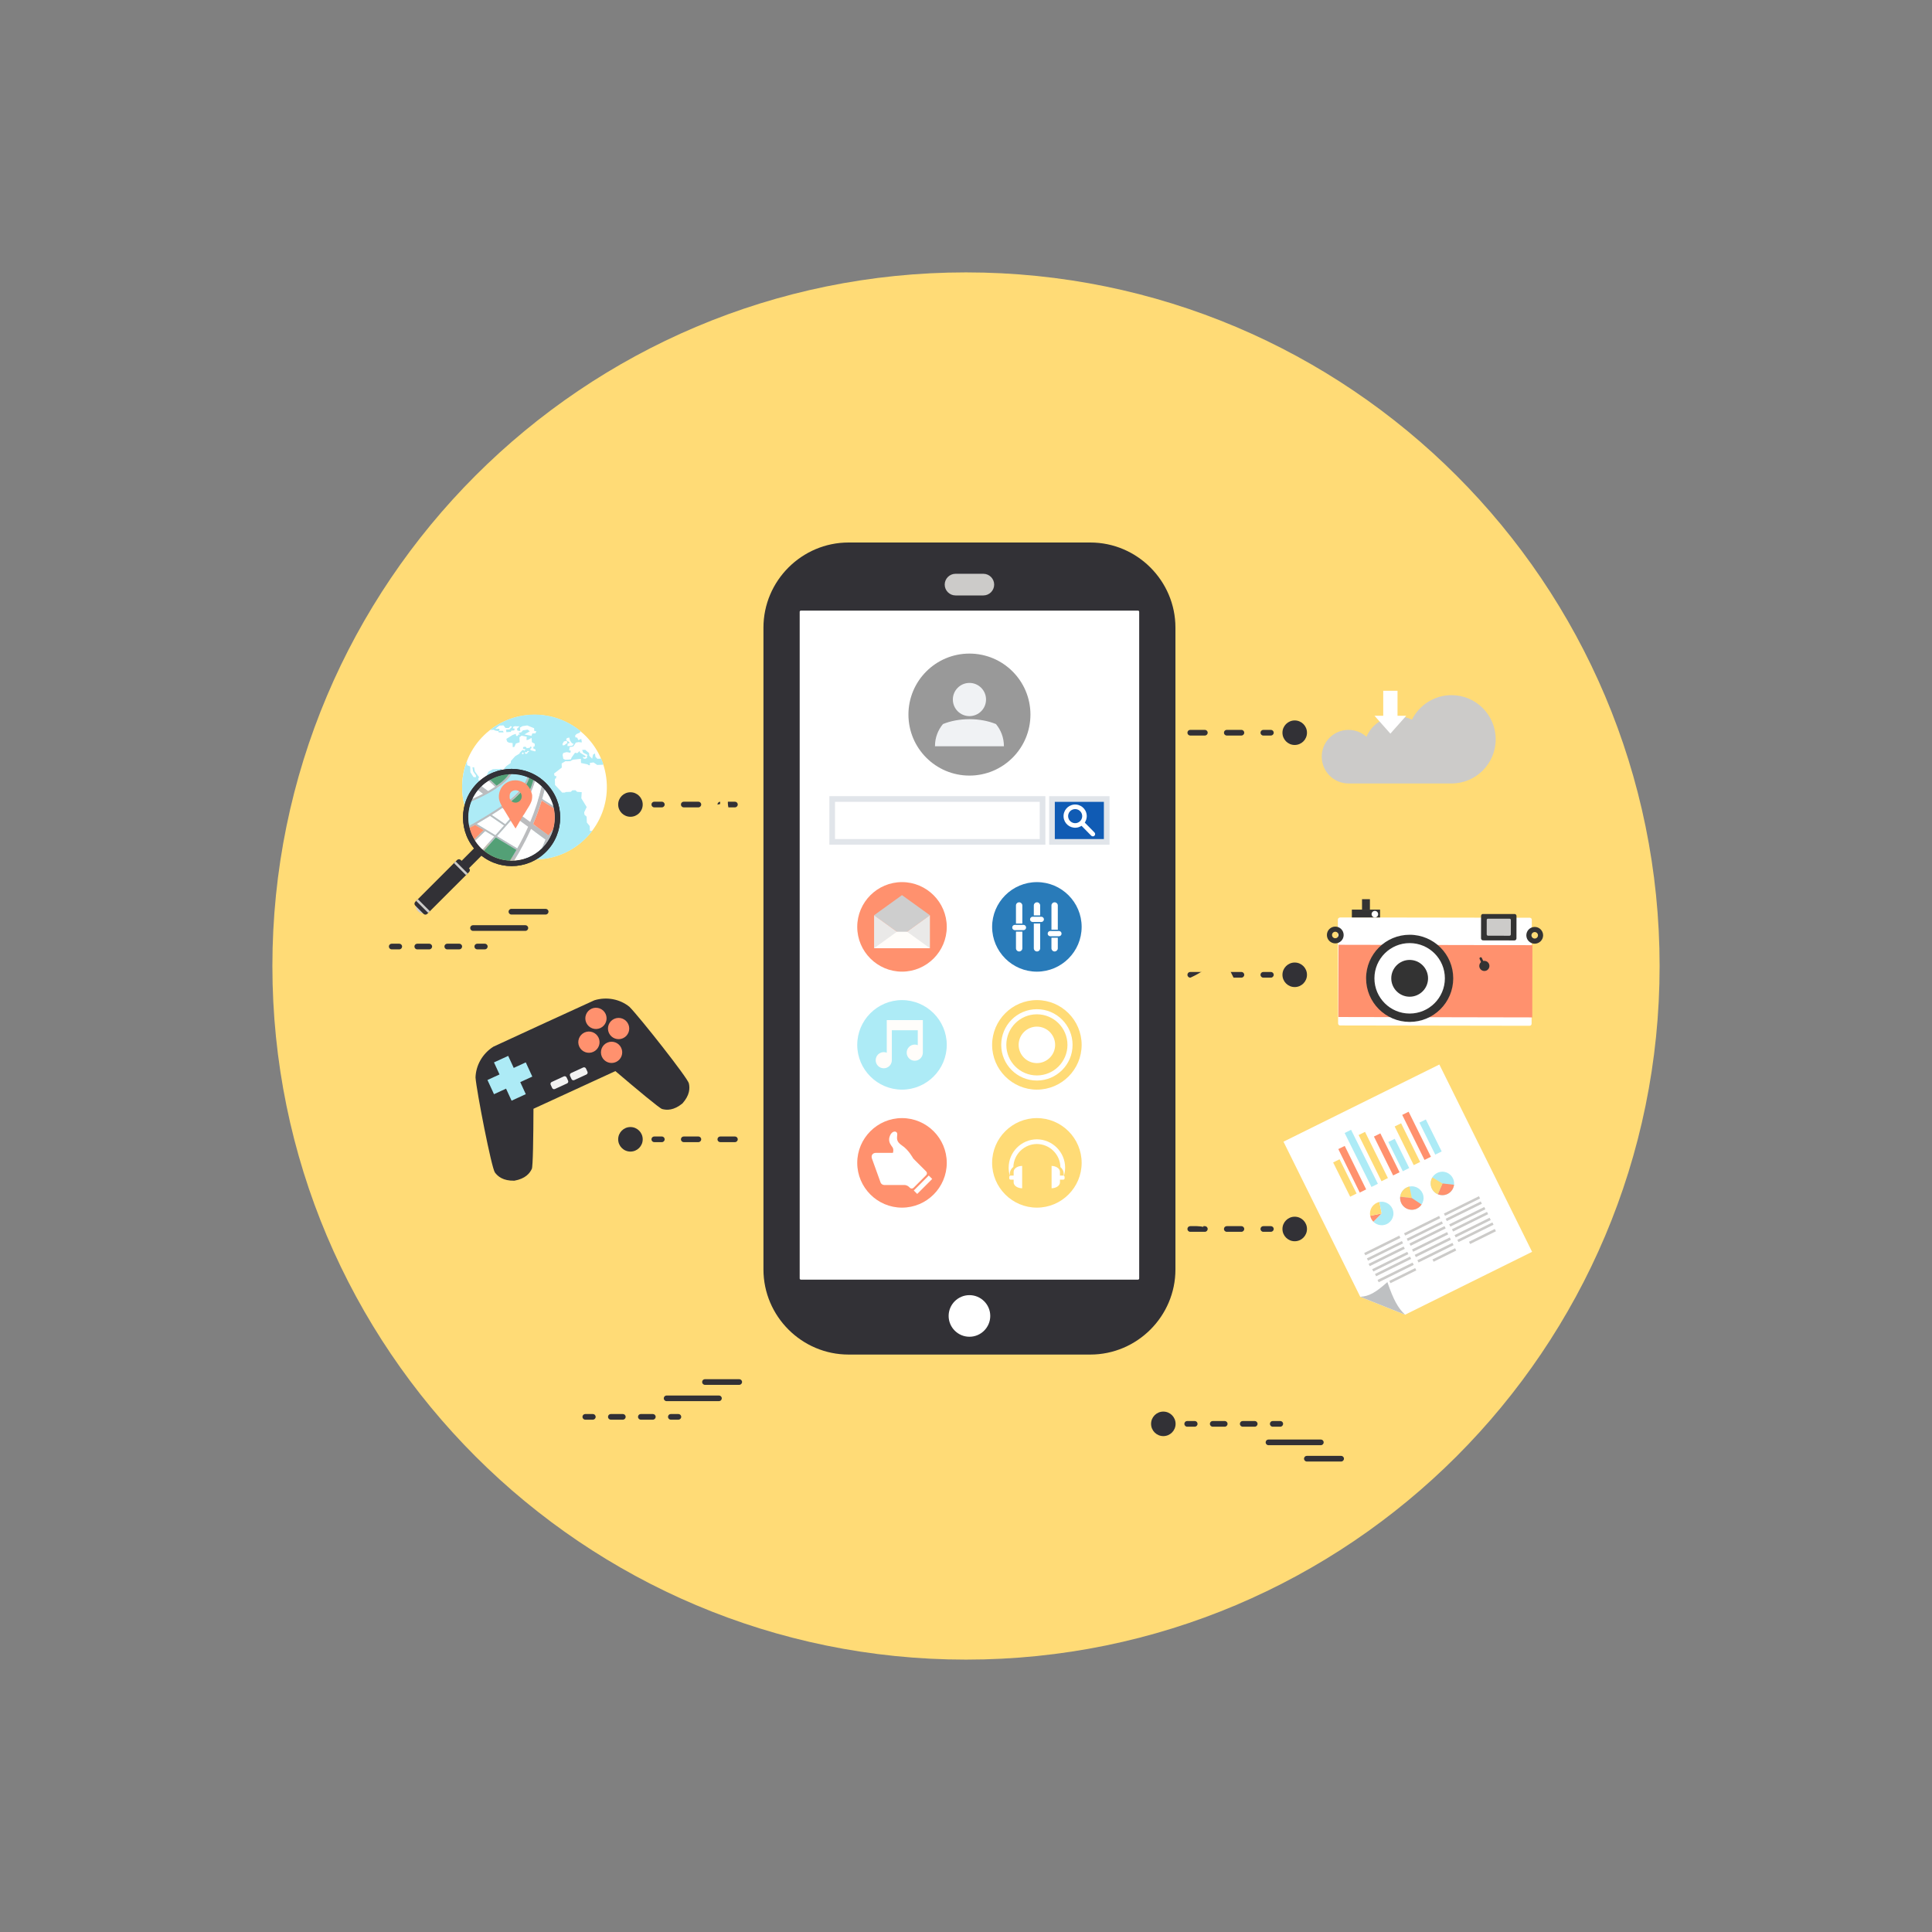<?xml version="1.0" encoding="utf-8"?>
<!-- Generator: Adobe Illustrator 24.3.0, SVG Export Plug-In . SVG Version: 6.00 Build 0)  -->
<svg version="1.1" id="Layer_1" xmlns="http://www.w3.org/2000/svg" xmlns:xlink="http://www.w3.org/1999/xlink" x="0px" y="0px"
	 viewBox="0 0 180 180" enable-background="new 0 0 180 180" xml:space="preserve">
<rect x="0" y="0" width="180" height="180" fill="#808080" stroke="none"/>
<g>
	<g id="XMLID_2441_">
		<path fill="#FFDB76" d="M154.622,90.001c0,35.689-28.933,64.621-64.623,64.621c-35.689,0-64.621-28.932-64.621-64.621
			c0-35.691,28.932-64.623,64.621-64.623C125.69,25.378,154.622,54.31,154.622,90.001z"/>
	</g>
	<g>
		<g id="XMLID_2432_">
			<g id="XMLID_2440_">
				<path fill="#323136" d="M57.594,106.147c0-0.631,0.512-1.143,1.143-1.143c0.631,0,1.143,0.512,1.143,1.143
					c0,0.631-0.511,1.143-1.143,1.143C58.106,107.29,57.594,106.778,57.594,106.147z"/>
			</g>
			<g id="XMLID_2433_">
				<g id="XMLID_2438_">
					<g id="XMLID_2439_">
						<path fill="#323136" d="M60.694,106.147c0-0.146,0.118-0.264,0.264-0.264h0.703c0.146,0,0.264,0.117,0.264,0.264
							c0,0.146-0.118,0.264-0.264,0.264h-0.703C60.812,106.411,60.694,106.294,60.694,106.147z"/>
					</g>
				</g>
				<g id="XMLID_2434_">
					<g id="XMLID_2435_">
						<path fill="#323136" d="M63.44,106.147c0-0.146,0.118-0.264,0.264-0.264h1.362c0.146,0,0.263,0.117,0.263,0.264
							c0,0.146-0.118,0.264-0.263,0.264h-1.362C63.558,106.411,63.44,106.294,63.44,106.147z M66.845,106.147
							c0-0.146,0.118-0.264,0.263-0.264h1.362c0.146,0,0.264,0.117,0.264,0.264c0,0.146-0.118,0.264-0.264,0.264h-1.362
							C66.963,106.411,66.845,106.294,66.845,106.147z"/>
					</g>
				</g>
			</g>
		</g>
		<g id="XMLID_2423_">
			<g id="XMLID_2431_">
				<path fill="#323136" d="M57.594,74.956c0-0.631,0.512-1.143,1.143-1.143c0.631,0,1.143,0.512,1.143,1.143
					c0,0.631-0.511,1.141-1.143,1.141C58.106,76.097,57.594,75.587,57.594,74.956z"/>
			</g>
			<g id="XMLID_2424_">
				<g id="XMLID_2429_">
					<g id="XMLID_2430_">
						<path fill="#323136" d="M60.694,74.956c0-0.146,0.118-0.264,0.264-0.264h0.703c0.146,0,0.264,0.117,0.264,0.264
							c0,0.145-0.118,0.264-0.264,0.264h-0.703C60.812,75.22,60.694,75.101,60.694,74.956z"/>
					</g>
				</g>
				<g id="XMLID_2425_">
					<g id="XMLID_2426_">
						<path fill="#323136" d="M63.44,74.956c0-0.146,0.118-0.264,0.264-0.264h1.362c0.146,0,0.263,0.117,0.263,0.264
							c0,0.145-0.118,0.264-0.263,0.264h-1.362C63.558,75.22,63.44,75.101,63.44,74.956z M66.845,74.956
							c0-0.146,0.118-0.264,0.263-0.264h1.362c0.146,0,0.264,0.117,0.264,0.264c0,0.145-0.118,0.264-0.264,0.264h-1.362
							C66.963,75.22,66.845,75.101,66.845,74.956z"/>
					</g>
				</g>
			</g>
		</g>
		<g id="XMLID_2413_">
			<g id="XMLID_2422_">
				<path fill="#323136" d="M121.768,68.265c0-0.631-0.511-1.143-1.143-1.143c-0.63,0-1.142,0.512-1.142,1.143
					c0,0.631,0.511,1.143,1.142,1.143C121.257,69.407,121.768,68.896,121.768,68.265z"/>
			</g>
			<g id="XMLID_2415_">
				<g id="XMLID_2420_">
					<g id="XMLID_2421_">
						<path fill="#323136" d="M118.669,68.265c0-0.145-0.118-0.264-0.264-0.264h-0.704c-0.146,0-0.264,0.119-0.264,0.264
							c0,0.146,0.118,0.264,0.264,0.264h0.704C118.55,68.528,118.669,68.411,118.669,68.265z"/>
					</g>
				</g>
				<g id="XMLID_2416_">
					<g id="XMLID_2417_">
						<path fill="#323136" d="M115.658,68.528h-1.362c-0.146,0-0.264-0.117-0.264-0.264c0-0.145,0.118-0.264,0.264-0.264h1.362
							c0.146,0,0.264,0.119,0.264,0.264C115.923,68.411,115.804,68.528,115.658,68.528z M112.254,68.528h-1.362
							c-0.145,0-0.263-0.117-0.263-0.264c0-0.145,0.118-0.264,0.263-0.264h1.362c0.145,0,0.264,0.119,0.264,0.264
							C112.517,68.411,112.399,68.528,112.254,68.528z"/>
					</g>
				</g>
			</g>
		</g>
		<g id="XMLID_2184_">
			<g id="XMLID_2412_">
				<path fill="#323136" d="M121.768,90.819c0-0.631-0.511-1.142-1.143-1.142c-0.63,0-1.142,0.512-1.142,1.142
					c0,0.631,0.511,1.143,1.142,1.143C121.257,91.962,121.768,91.45,121.768,90.819z"/>
			</g>
			<g id="XMLID_2185_">
				<g id="XMLID_2191_">
					<g id="XMLID_2411_">
						<path fill="#323136" d="M118.669,90.819c0-0.145-0.118-0.264-0.264-0.264h-0.704c-0.146,0-0.264,0.119-0.264,0.264
							c0,0.146,0.118,0.266,0.264,0.266h0.704C118.55,91.085,118.669,90.966,118.669,90.819z"/>
					</g>
				</g>
				<g id="XMLID_2186_">
					<g id="XMLID_2187_">
						<path fill="#323136" d="M115.658,91.085h-1.362c-0.146,0-0.264-0.119-0.264-0.266c0-0.145,0.118-0.264,0.264-0.264h1.362
							c0.146,0,0.264,0.119,0.264,0.264C115.923,90.966,115.804,91.085,115.658,91.085z M112.254,91.085h-1.362
							c-0.145,0-0.263-0.119-0.263-0.266c0-0.145,0.118-0.264,0.263-0.264h1.362c0.145,0,0.264,0.119,0.264,0.264
							C112.517,90.966,112.399,91.085,112.254,91.085z"/>
					</g>
				</g>
			</g>
		</g>
		<g id="XMLID_2175_">
			<g id="XMLID_2183_">
				<path fill="#323136" d="M121.768,114.501c0-0.631-0.511-1.143-1.143-1.143c-0.63,0-1.142,0.512-1.142,1.143
					c0,0.631,0.511,1.143,1.142,1.143C121.257,115.644,121.768,115.132,121.768,114.501z"/>
			</g>
			<g id="XMLID_2176_">
				<g id="XMLID_2181_">
					<g id="XMLID_2182_">
						<path fill="#323136" d="M118.669,114.501c0-0.146-0.118-0.264-0.264-0.264h-0.704c-0.146,0-0.264,0.117-0.264,0.264
							c0,0.145,0.118,0.264,0.264,0.264h0.704C118.55,114.765,118.669,114.646,118.669,114.501z"/>
					</g>
				</g>
				<g id="XMLID_2177_">
					<g id="XMLID_2178_">
						<path fill="#323136" d="M115.658,114.765h-1.362c-0.146,0-0.264-0.119-0.264-0.264c0-0.146,0.118-0.264,0.264-0.264h1.362
							c0.146,0,0.264,0.117,0.264,0.264C115.923,114.646,115.804,114.765,115.658,114.765z M112.254,114.765h-1.362
							c-0.145,0-0.263-0.119-0.263-0.264c0-0.146,0.118-0.264,0.263-0.264h1.362c0.145,0,0.264,0.117,0.264,0.264
							C112.517,114.646,112.399,114.765,112.254,114.765z"/>
					</g>
				</g>
			</g>
		</g>
		<g id="XMLID_2158_">
			<g id="XMLID_2174_">
				<circle fill="#323136" cx="108.385" cy="132.657" r="1.142"/>
			</g>
			<g id="XMLID_2163_">
				<g id="XMLID_2172_">
					<g id="XMLID_2173_">
						<path fill="#323136" d="M111.31,132.923h-0.704c-0.145,0-0.263-0.119-0.263-0.266c0-0.145,0.118-0.264,0.263-0.264h0.704
							c0.146,0,0.263,0.119,0.263,0.264C111.573,132.804,111.455,132.923,111.31,132.923z"/>
					</g>
				</g>
				<g id="XMLID_2166_">
					<g id="XMLID_2167_">
						<path fill="#323136" d="M116.9,132.923h-1.118c-0.146,0-0.265-0.119-0.265-0.266c0-0.145,0.118-0.264,0.265-0.264h1.118
							c0.146,0,0.264,0.119,0.264,0.264C117.164,132.804,117.046,132.923,116.9,132.923z M114.104,132.923h-1.118
							c-0.145,0-0.264-0.119-0.264-0.266c0-0.145,0.119-0.264,0.264-0.264h1.118c0.146,0,0.264,0.119,0.264,0.264
							C114.368,132.804,114.25,132.923,114.104,132.923z"/>
					</g>
				</g>
				<g id="XMLID_2164_">
					<g id="XMLID_2165_">
						<path fill="#323136" d="M119.28,132.923h-0.703c-0.146,0-0.264-0.119-0.264-0.266c0-0.145,0.118-0.264,0.264-0.264h0.703
							c0.146,0,0.264,0.119,0.264,0.264C119.544,132.804,119.425,132.923,119.28,132.923z"/>
					</g>
				</g>
			</g>
			<g id="XMLID_2161_">
				<g id="XMLID_2162_">
					<path fill="#323136" d="M123.059,134.645h-4.878c-0.146,0-0.264-0.117-0.264-0.264c0-0.146,0.118-0.264,0.264-0.264h4.878
						c0.146,0,0.264,0.117,0.264,0.264C123.324,134.528,123.205,134.645,123.059,134.645z"/>
				</g>
			</g>
			<g id="XMLID_2159_">
				<g id="XMLID_2160_">
					<path fill="#323136" d="M124.949,136.167h-3.193c-0.146,0-0.264-0.117-0.264-0.264c0-0.145,0.118-0.264,0.264-0.264h3.193
						c0.146,0,0.264,0.119,0.264,0.264C125.213,136.05,125.095,136.167,124.949,136.167z"/>
				</g>
			</g>
		</g>
		<g id="XMLID_2144_">
			<g id="XMLID_2149_">
				<g id="XMLID_2156_">
					<g id="XMLID_2157_">
						<path fill="#323136" d="M37.198,88.45h-0.703c-0.146,0-0.264-0.117-0.264-0.264c0-0.145,0.118-0.264,0.264-0.264h0.703
							c0.146,0,0.264,0.119,0.264,0.264C37.462,88.333,37.344,88.45,37.198,88.45z"/>
					</g>
				</g>
				<g id="XMLID_2152_">
					<g id="XMLID_2153_">
						<path fill="#323136" d="M42.789,88.45H41.67c-0.146,0-0.264-0.117-0.264-0.264c0-0.145,0.118-0.264,0.264-0.264h1.119
							c0.145,0,0.264,0.119,0.264,0.264C43.053,88.333,42.934,88.45,42.789,88.45z M39.993,88.45h-1.118
							c-0.146,0-0.264-0.117-0.264-0.264c0-0.145,0.118-0.264,0.264-0.264h1.118c0.146,0,0.265,0.119,0.265,0.264
							C40.258,88.333,40.139,88.45,39.993,88.45z"/>
					</g>
				</g>
				<g id="XMLID_2150_">
					<g id="XMLID_2151_">
						<path fill="#323136" d="M45.169,88.45h-0.704c-0.145,0-0.264-0.117-0.264-0.264c0-0.145,0.119-0.264,0.264-0.264h0.704
							c0.146,0,0.264,0.119,0.264,0.264C45.432,88.333,45.314,88.45,45.169,88.45z"/>
					</g>
				</g>
			</g>
			<g id="XMLID_2147_">
				<g id="XMLID_2148_">
					<path fill="#323136" d="M48.948,86.728H44.07c-0.146,0-0.264-0.119-0.264-0.266c0-0.145,0.118-0.264,0.264-0.264h4.877
						c0.146,0,0.264,0.119,0.264,0.264C49.211,86.608,49.094,86.728,48.948,86.728z"/>
				</g>
			</g>
			<g id="XMLID_2145_">
				<g id="XMLID_2146_">
					<path fill="#323136" d="M50.838,85.204h-3.194c-0.145,0-0.263-0.117-0.263-0.262c0-0.146,0.118-0.266,0.263-0.266h3.194
						c0.145,0,0.264,0.119,0.264,0.266C51.101,85.087,50.983,85.204,50.838,85.204z"/>
				</g>
			</g>
		</g>
		<g id="XMLID_2117_">
			<g id="XMLID_2131_">
				<g id="XMLID_2142_">
					<g id="XMLID_2143_">
						<path fill="#323136" d="M55.233,132.267H54.53c-0.146,0-0.264-0.117-0.264-0.262c0-0.146,0.118-0.264,0.264-0.264h0.703
							c0.146,0,0.263,0.117,0.263,0.264C55.496,132.149,55.379,132.267,55.233,132.267z"/>
					</g>
				</g>
				<g id="XMLID_2138_">
					<g id="XMLID_2139_">
						<path fill="#323136" d="M60.823,132.267h-1.118c-0.146,0-0.264-0.117-0.264-0.262c0-0.146,0.117-0.264,0.264-0.264h1.118
							c0.146,0,0.264,0.117,0.264,0.264C61.087,132.149,60.969,132.267,60.823,132.267z M58.029,132.267H56.91
							c-0.146,0-0.264-0.117-0.264-0.262c0-0.146,0.118-0.264,0.264-0.264h1.118c0.146,0,0.263,0.117,0.263,0.264
							C58.292,132.149,58.174,132.267,58.029,132.267z"/>
					</g>
				</g>
				<g id="XMLID_2133_">
					<g id="XMLID_2137_">
						<path fill="#323136" d="M63.203,132.267H62.5c-0.146,0-0.264-0.117-0.264-0.262c0-0.146,0.118-0.264,0.264-0.264h0.703
							c0.146,0,0.264,0.117,0.264,0.264C63.468,132.149,63.349,132.267,63.203,132.267z"/>
					</g>
				</g>
			</g>
			<g id="XMLID_2124_">
				<g id="XMLID_2128_">
					<path fill="#323136" d="M66.983,130.542h-4.878c-0.146,0-0.263-0.117-0.263-0.262c0-0.146,0.118-0.264,0.263-0.264h4.878
						c0.146,0,0.264,0.117,0.264,0.264C67.246,130.425,67.128,130.542,66.983,130.542z"/>
				</g>
			</g>
			<g id="XMLID_2120_">
				<g id="XMLID_2121_">
					<path fill="#323136" d="M68.872,129.023h-3.193c-0.145,0-0.263-0.119-0.263-0.266c0-0.145,0.118-0.262,0.263-0.262h3.193
						c0.146,0,0.264,0.117,0.264,0.262C69.136,128.903,69.017,129.023,68.872,129.023z"/>
				</g>
			</g>
		</g>
		<g>
			<g id="XMLID_2102_">
				<path fill="#FFDB76" d="M82.54,135.02c0.105,0.074,0.21,0.148,0.319,0.219c0.108,0.07,0.219,0.137,0.33,0.201l0.626-0.564
					c0.135,0.076,0.271,0.148,0.409,0.215l-0.109,0.838c0.235,0.107,0.474,0.205,0.713,0.291l0.511-0.668
					c0.147,0.049,0.295,0.092,0.443,0.135l0.048,0.842c0.25,0.062,0.501,0.115,0.755,0.156l0.38-0.754
					c0.152,0.023,0.305,0.039,0.458,0.051l0.202,0.82c0.257,0.014,0.515,0.021,0.772,0.018l0.235-0.812
					c0.153-0.008,0.307-0.02,0.458-0.035l0.351,0.768c0.255-0.031,0.51-0.074,0.762-0.127l0.081-0.838
					c0.149-0.037,0.298-0.076,0.447-0.119l0.485,0.691c0.244-0.078,0.486-0.168,0.726-0.266l-0.074-0.84
					c0.141-0.062,0.28-0.127,0.417-0.197l0.603,0.592c0.226-0.121,0.446-0.256,0.663-0.395l-0.228-0.811
					c0.127-0.086,0.253-0.178,0.375-0.273l0.702,0.471c0.198-0.162,0.392-0.332,0.58-0.51l-0.374-0.756
					c0.109-0.109,0.214-0.221,0.318-0.336l0.775,0.332c0.165-0.195,0.327-0.396,0.479-0.607l-0.506-0.676
					c0.043-0.064,0.086-0.127,0.128-0.191c0.041-0.064,0.083-0.131,0.121-0.195l0.825,0.185c0.13-0.226,0.248-0.455,0.358-0.685
					l-0.621-0.572c0.062-0.141,0.122-0.283,0.176-0.426l0.844,0.029c0.084-0.244,0.16-0.49,0.226-0.738l-0.716-0.447
					c0.036-0.148,0.068-0.303,0.095-0.453l0.833-0.125c0.039-0.254,0.069-0.51,0.087-0.766l-0.786-0.309
					c0.007-0.152,0.01-0.307,0.007-0.459l0.798-0.279c-0.01-0.26-0.026-0.516-0.056-0.771l-0.829-0.158
					c-0.021-0.15-0.047-0.303-0.077-0.455l0.734-0.418c-0.056-0.252-0.122-0.5-0.198-0.748l-0.844-0.004
					c-0.048-0.146-0.101-0.291-0.157-0.434l0.645-0.547c-0.1-0.236-0.212-0.467-0.331-0.697l-0.83,0.152
					c-0.074-0.137-0.153-0.268-0.235-0.398l0.533-0.656c-0.141-0.211-0.294-0.42-0.453-0.623l-0.789,0.301
					c-0.098-0.117-0.199-0.234-0.304-0.348l0.402-0.74c-0.179-0.184-0.365-0.361-0.56-0.531l-0.719,0.441
					c-0.118-0.098-0.239-0.191-0.364-0.285l0.259-0.801c-0.105-0.076-0.21-0.148-0.319-0.219c-0.108-0.072-0.22-0.137-0.33-0.203
					l-0.627,0.566c-0.135-0.076-0.271-0.148-0.409-0.215l0.108-0.838c-0.235-0.107-0.474-0.205-0.713-0.293l-0.512,0.67
					c-0.146-0.049-0.294-0.094-0.441-0.135l-0.048-0.842c-0.25-0.061-0.501-0.115-0.755-0.158l-0.38,0.756
					c-0.152-0.021-0.305-0.039-0.457-0.051l-0.203-0.82c-0.258-0.016-0.516-0.021-0.772-0.016l-0.234,0.811
					c-0.154,0.008-0.308,0.02-0.46,0.035l-0.35-0.768c-0.255,0.031-0.51,0.074-0.763,0.127l-0.081,0.838
					c-0.15,0.035-0.299,0.076-0.447,0.119l-0.484-0.693c-0.245,0.078-0.487,0.17-0.726,0.268l0.073,0.84
					c-0.142,0.062-0.28,0.127-0.417,0.197l-0.604-0.592c-0.226,0.123-0.447,0.254-0.664,0.395l0.228,0.812
					c-0.127,0.086-0.253,0.176-0.374,0.27l-0.702-0.469c-0.199,0.162-0.392,0.332-0.581,0.51l0.375,0.756
					c-0.11,0.107-0.214,0.219-0.317,0.336l-0.776-0.332c-0.166,0.195-0.327,0.395-0.479,0.607l0.507,0.676
					c-0.044,0.062-0.086,0.127-0.128,0.191c-0.041,0.064-0.082,0.129-0.123,0.195l-0.824-0.186c-0.13,0.227-0.248,0.455-0.357,0.686
					l0.62,0.572c-0.062,0.141-0.121,0.281-0.176,0.426l-0.843-0.029c-0.085,0.244-0.16,0.49-0.227,0.736l0.715,0.447
					c-0.035,0.15-0.067,0.303-0.094,0.453l-0.833,0.127c-0.039,0.254-0.069,0.51-0.087,0.766l0.786,0.307
					c-0.008,0.154-0.011,0.309-0.008,0.461l-0.797,0.277c0.009,0.26,0.025,0.516,0.056,0.773l0.829,0.158
					c0.021,0.15,0.046,0.303,0.076,0.453l-0.733,0.42c0.055,0.252,0.122,0.5,0.196,0.748l0.845,0.004
					c0.048,0.144,0.101,0.291,0.158,0.434l-0.645,0.547c0.1,0.236,0.213,0.467,0.331,0.697l0.83-0.152
					c0.074,0.135,0.152,0.266,0.235,0.396l-0.533,0.656c0.141,0.213,0.294,0.422,0.453,0.625l0.788-0.303
					c0.099,0.119,0.2,0.236,0.305,0.35l-0.402,0.74c0.179,0.182,0.366,0.361,0.56,0.531l0.72-0.443
					c0.118,0.1,0.24,0.193,0.364,0.285L82.54,135.02z M84.361,133.673l2.75-4.25c0.224,0.1,0.46,0.172,0.706,0.207
					c0.183,0.027,0.366,0.033,0.545,0.023l1.061,4.951C87.731,134.872,85.945,134.585,84.361,133.673z M90.227,134.431l-1.062-4.951
					c0.398-0.152,0.758-0.398,1.046-0.721l4.252,2.75C93.392,132.989,91.88,133.983,90.227,134.431z M94.91,130.817l-4.251-2.748
					c0.182-0.404,0.253-0.834,0.229-1.252l4.95-1.061C96.109,127.448,95.821,129.235,94.91,130.817z M95.666,124.952l-4.95,1.061
					c-0.151-0.395-0.396-0.756-0.722-1.047l2.75-4.252C94.224,121.786,95.219,123.298,95.666,124.952z M92.054,120.269l-2.751,4.252
					c-0.401-0.178-0.83-0.254-1.251-0.229l-1.061-4.951C88.682,119.071,90.47,119.356,92.054,120.269z M86.187,119.513l1.062,4.951
					c-0.36,0.137-0.696,0.352-0.976,0.643c-0.025,0.025-0.049,0.051-0.072,0.078l-4.25-2.75
					C83.021,120.954,84.533,119.96,86.187,119.513z M81.504,123.126l4.249,2.748c-0.177,0.396-0.253,0.828-0.229,1.254l-4.948,1.061
					C80.305,126.497,80.594,124.71,81.504,123.126z M80.749,128.991l4.947-1.06c0.136,0.357,0.351,0.691,0.644,0.975
					c0.026,0.025,0.054,0.047,0.08,0.072l-2.749,4.25C82.19,132.157,81.196,130.645,80.749,128.991z"/>
			</g>
			<g id="XMLID_2086_">
				<g id="XMLID_2098_">
					<path fill="#FFDB76" d="M68.606,117.183l0.449-0.725c0.631,0.246,1.316,0.363,2.018,0.332l0.194,0.828l1.75-0.41l-0.194-0.83
						c0.644-0.281,1.205-0.691,1.66-1.191l0.724,0.449l0.948-1.529l-0.725-0.449c0.246-0.631,0.365-1.314,0.331-2.016l0.83-0.195
						l-0.411-1.75l-0.83,0.193c-0.073-0.168-0.157-0.332-0.248-0.49c-0.255-0.441-0.576-0.834-0.945-1.17l0.448-0.725l-1.527-0.947
						l-0.449,0.725c-0.63-0.246-1.316-0.365-2.018-0.33l-0.194-0.83l-1.751,0.41l0.194,0.83c-0.644,0.281-1.205,0.691-1.661,1.191
						l-0.725-0.449l-0.947,1.527l0.725,0.451c-0.247,0.629-0.364,1.316-0.331,2.018l-0.829,0.195l0.41,1.75l0.83-0.195
						c0.074,0.17,0.157,0.332,0.247,0.49c0.255,0.441,0.576,0.834,0.945,1.17l-0.449,0.725L68.606,117.183z M67.698,113.694
						c-0.176-0.303-0.31-0.635-0.394-0.994c-0.458-1.955,0.755-3.912,2.71-4.369c1.598-0.375,3.195,0.365,3.977,1.715
						c0.175,0.303,0.31,0.637,0.393,0.994c0.458,1.957-0.755,3.912-2.71,4.371C70.076,115.784,68.479,115.044,67.698,113.694z"/>
				</g>
				<g id="XMLID_2092_">
					<path fill="#FFDB76" d="M68.594,77.749l0.251-0.404c0.353,0.137,0.735,0.201,1.128,0.184l0.109,0.463l0.978-0.229L70.949,77.3
						c0.36-0.158,0.673-0.389,0.928-0.668l0.404,0.252l0.53-0.854l-0.405-0.25c0.137-0.353,0.204-0.736,0.185-1.127l0.464-0.109
						l-0.229-0.979l-0.463,0.107c-0.042-0.094-0.089-0.184-0.139-0.273c-0.144-0.244-0.322-0.465-0.527-0.652l0.25-0.404
						l-0.853-0.529l-0.251,0.404c-0.352-0.139-0.735-0.203-1.127-0.186l-0.109-0.463l-0.978,0.229l0.108,0.465
						c-0.359,0.156-0.673,0.387-0.928,0.664l-0.405-0.25l-0.529,0.855l0.404,0.25c-0.138,0.352-0.203,0.734-0.185,1.127
						l-0.463,0.107l0.229,0.979l0.464-0.109c0.041,0.096,0.087,0.186,0.138,0.274c0.143,0.248,0.322,0.467,0.528,0.654l-0.251,0.404
						L68.594,77.749z M68.086,75.8c-0.098-0.17-0.172-0.355-0.22-0.557c-0.256-1.092,0.422-2.184,1.514-2.439
						c0.892-0.209,1.785,0.203,2.221,0.959c0.098,0.168,0.173,0.354,0.22,0.555c0.256,1.092-0.422,2.184-1.514,2.439
						C69.415,76.968,68.523,76.554,68.086,75.8z"/>
				</g>
				<g id="XMLID_2087_">
					<path fill="#FFDB76" d="M66.907,123.294l0.336,0.477l1.18-0.83l-0.335-0.477c0.269-0.293,0.481-0.627,0.632-0.996l0.574,0.102
						l0.248-1.422l-0.574-0.1c-0.018-0.396-0.105-0.789-0.258-1.152l0.476-0.334l-0.22-0.314l-0.609-0.865l-0.477,0.334
						c-0.294-0.27-0.628-0.48-0.996-0.633l0.1-0.572l-1.421-0.248l-0.1,0.574c-0.397,0.016-0.784,0.102-1.15,0.256l-0.336-0.477
						l-1.179,0.83l0.334,0.477c-0.27,0.293-0.481,0.627-0.632,0.994l-0.575-0.1l-0.247,1.422l0.574,0.1
						c0.017,0.396,0.104,0.787,0.257,1.15l-0.477,0.336l0.221,0.314l0.609,0.865l0.477-0.334c0.292,0.268,0.626,0.48,0.996,0.631
						l-0.101,0.574l1.421,0.248l0.101-0.574C66.154,123.534,66.54,123.448,66.907,123.294z M65.223,122.413
						c-0.668-0.117-1.234-0.523-1.562-1.09c-0.109-0.189-0.193-0.396-0.245-0.617c-0.069-0.297-0.078-0.6-0.025-0.9
						c0.214-1.223,1.383-2.045,2.607-1.832c0.667,0.117,1.233,0.523,1.562,1.09c0.109,0.189,0.193,0.396,0.245,0.617
						c0.069,0.295,0.078,0.598,0.025,0.9C67.616,121.804,66.447,122.626,65.223,122.413z"/>
				</g>
			</g>
			<g id="XMLID_2040_">
				<g id="XMLID_2044_">
					<path fill="#FFDB76" d="M112.049,106.124l-0.194-0.83c0.62-0.27,1.188-0.672,1.66-1.193l0.724,0.451l0.949-1.529l-0.725-0.449
						c0.256-0.654,0.363-1.34,0.331-2.017l0.829-0.193l-0.41-1.752l-0.829,0.195c-0.272-0.619-0.673-1.188-1.193-1.66l0.449-0.725
						l-1.528-0.949l-0.449,0.725c-0.172-0.066-0.346-0.123-0.521-0.17c-0.494-0.131-0.998-0.182-1.497-0.158l-0.195-0.83
						l-1.75,0.408l0.194,0.83c-0.619,0.271-1.188,0.674-1.66,1.193l-0.724-0.449l-0.948,1.529l0.724,0.447
						c-0.255,0.656-0.362,1.344-0.33,2.018l-0.831,0.195l0.411,1.752l0.83-0.195c0.272,0.619,0.672,1.188,1.193,1.66l-0.45,0.725
						l1.529,0.947l0.449-0.725c0.172,0.066,0.346,0.125,0.521,0.172c0.493,0.131,0.998,0.184,1.496,0.16l0.194,0.828
						L112.049,106.124z M108.94,104.3c-0.338-0.09-0.669-0.23-0.982-0.424c-1.706-1.059-2.231-3.299-1.173-5.006
						c0.865-1.395,2.519-2,4.025-1.598c0.338,0.09,0.669,0.23,0.981,0.424c1.707,1.057,2.233,3.301,1.173,5.006
						C112.1,104.097,110.447,104.702,108.94,104.3z"/>
				</g>
				<g id="XMLID_2041_">
					<path fill="#FFDB76" d="M115.169,111.646l0.574,0.102l0.248-1.42l-0.574-0.102c-0.017-0.398-0.103-0.785-0.257-1.15
						l0.477-0.336l-0.829-1.18l-0.477,0.334c-0.291-0.266-0.631-0.48-0.996-0.631l0.1-0.574l-0.376-0.066l-1.044-0.182l-0.1,0.574
						c-0.397,0.016-0.784,0.104-1.151,0.256l-0.335-0.477l-1.18,0.83l0.335,0.479c-0.269,0.291-0.481,0.627-0.633,0.994
						l-0.574-0.102l-0.248,1.422l0.574,0.1c0.017,0.398,0.103,0.785,0.257,1.152l-0.476,0.334l0.829,1.182l0.477-0.336
						c0.291,0.268,0.63,0.482,0.996,0.633l-0.101,0.574l0.378,0.066l1.043,0.182l0.1-0.574c0.397-0.018,0.784-0.104,1.151-0.258
						l0.334,0.476l1.18-0.83l-0.335-0.475C114.806,112.349,115.019,112.015,115.169,111.646z M113.354,112.214
						c-0.555,0.391-1.241,0.504-1.874,0.336c-0.211-0.057-0.416-0.145-0.609-0.264c-0.258-0.16-0.479-0.369-0.655-0.619
						c-0.714-1.016-0.468-2.424,0.548-3.139c0.554-0.389,1.241-0.502,1.874-0.334c0.211,0.057,0.417,0.145,0.609,0.264
						c0.258,0.16,0.479,0.369,0.655,0.619C114.616,110.093,114.37,111.501,113.354,112.214z"/>
				</g>
			</g>
			<g id="XMLID_1782_">
				<path fill="#FFDB76" d="M100.799,92.241c0.12,0.086,0.241,0.17,0.365,0.25c0.124,0.08,0.25,0.156,0.376,0.23l0.713-0.645
					c0.154,0.086,0.31,0.168,0.467,0.244l-0.123,0.955c0.268,0.123,0.54,0.234,0.813,0.334l0.583-0.764
					c0.167,0.057,0.336,0.105,0.505,0.154l0.054,0.959c0.286,0.072,0.573,0.131,0.862,0.18l0.434-0.861
					c0.173,0.027,0.347,0.045,0.521,0.059l0.231,0.936c0.294,0.018,0.588,0.025,0.88,0.02l0.268-0.928
					c0.175-0.006,0.35-0.02,0.524-0.039l0.4,0.877c0.29-0.037,0.58-0.086,0.869-0.145l0.093-0.957c0.17-0.041,0.34-0.086,0.51-0.137
					l0.552,0.791c0.279-0.09,0.555-0.193,0.828-0.303l-0.084-0.959c0.162-0.07,0.32-0.145,0.476-0.227l0.688,0.676
					c0.258-0.139,0.509-0.289,0.756-0.449l-0.259-0.924c0.144-0.1,0.288-0.203,0.427-0.312l0.8,0.537
					c0.227-0.186,0.447-0.379,0.662-0.582l-0.427-0.861c0.124-0.123,0.244-0.25,0.362-0.383l0.884,0.379
					c0.188-0.223,0.373-0.453,0.546-0.693l-0.578-0.77c0.049-0.074,0.098-0.146,0.146-0.219c0.048-0.074,0.095-0.148,0.14-0.225
					l0.94,0.211c0.148-0.256,0.282-0.518,0.408-0.779l-0.708-0.652c0.072-0.162,0.139-0.322,0.2-0.488l0.962,0.035
					c0.097-0.277,0.183-0.559,0.258-0.84l-0.816-0.512c0.041-0.17,0.076-0.344,0.108-0.516l0.949-0.145
					c0.044-0.289,0.08-0.582,0.1-0.873l-0.897-0.35c0.008-0.176,0.012-0.35,0.01-0.527l0.909-0.316
					c-0.01-0.295-0.029-0.588-0.062-0.879l-0.947-0.18c-0.023-0.174-0.052-0.348-0.087-0.52l0.836-0.477
					c-0.062-0.287-0.139-0.57-0.224-0.854l-0.963-0.006c-0.055-0.166-0.115-0.33-0.179-0.492l0.735-0.625
					c-0.113-0.27-0.242-0.531-0.377-0.793l-0.946,0.17c-0.085-0.152-0.175-0.303-0.269-0.451l0.607-0.748
					c-0.161-0.244-0.335-0.48-0.516-0.711l-0.899,0.344c-0.111-0.135-0.227-0.268-0.347-0.398l0.459-0.844
					c-0.204-0.209-0.417-0.412-0.639-0.605l-0.82,0.504c-0.134-0.113-0.272-0.221-0.415-0.326l0.296-0.914
					c-0.12-0.084-0.241-0.168-0.365-0.25c-0.124-0.078-0.25-0.154-0.377-0.23l-0.713,0.645c-0.154-0.086-0.309-0.168-0.466-0.244
					l0.124-0.955c-0.268-0.123-0.54-0.232-0.814-0.332l-0.583,0.764c-0.168-0.057-0.336-0.107-0.504-0.156l-0.055-0.957
					c-0.286-0.072-0.572-0.133-0.862-0.182l-0.434,0.861c-0.173-0.025-0.347-0.043-0.521-0.059l-0.23-0.934
					c-0.294-0.018-0.588-0.025-0.881-0.02l-0.268,0.926c-0.175,0.008-0.35,0.022-0.524,0.039l-0.399-0.875
					c-0.29,0.037-0.581,0.084-0.87,0.145l-0.091,0.957c-0.171,0.039-0.34,0.084-0.51,0.133l-0.553-0.787
					c-0.279,0.088-0.554,0.191-0.828,0.303l0.084,0.959c-0.161,0.07-0.319,0.145-0.475,0.225l-0.689-0.676
					c-0.257,0.139-0.508,0.291-0.756,0.449l0.26,0.926c-0.145,0.1-0.288,0.203-0.428,0.311l-0.799-0.535
					c-0.227,0.184-0.447,0.377-0.662,0.58l0.426,0.861c-0.125,0.125-0.244,0.252-0.362,0.383l-0.884-0.377
					c-0.189,0.223-0.373,0.451-0.546,0.691l0.578,0.771c-0.05,0.072-0.098,0.145-0.146,0.219c-0.047,0.074-0.093,0.148-0.14,0.223
					l-0.94-0.211c-0.148,0.256-0.281,0.518-0.407,0.781l0.707,0.65c-0.071,0.162-0.139,0.322-0.2,0.486l-0.962-0.033
					c-0.097,0.279-0.183,0.559-0.258,0.842l0.816,0.51c-0.041,0.172-0.078,0.346-0.108,0.516l-0.95,0.145
					c-0.043,0.291-0.079,0.582-0.1,0.873l0.898,0.352c-0.009,0.174-0.012,0.35-0.01,0.525l-0.909,0.316
					c0.01,0.295,0.029,0.588,0.063,0.879l0.946,0.182c0.023,0.172,0.053,0.346,0.087,0.518l-0.836,0.479
					c0.064,0.287,0.139,0.57,0.225,0.852l0.963,0.006c0.054,0.166,0.114,0.33,0.179,0.494l-0.735,0.623
					c0.114,0.27,0.243,0.533,0.378,0.795l0.946-0.174c0.086,0.154,0.174,0.305,0.269,0.453l-0.608,0.75
					c0.162,0.242,0.336,0.48,0.518,0.711l0.897-0.344c0.113,0.135,0.228,0.268,0.348,0.396l-0.458,0.844
					c0.204,0.211,0.417,0.412,0.638,0.607l0.82-0.504c0.134,0.111,0.274,0.219,0.415,0.324L100.799,92.241z M102.877,90.706
					l3.136-4.848c0.254,0.115,0.524,0.195,0.805,0.236c0.208,0.031,0.416,0.037,0.621,0.025l1.21,5.645
					C106.72,92.073,104.683,91.745,102.877,90.706z M109.565,91.569l-1.21-5.646c0.454-0.174,0.865-0.453,1.193-0.822l4.849,3.137
					C113.174,89.925,111.451,91.06,109.565,91.569z M114.906,87.45l-4.848-3.137c0.208-0.461,0.291-0.949,0.263-1.426l5.645-1.211
					C116.274,83.606,115.945,85.644,114.906,87.45z M115.769,80.761l-5.645,1.209c-0.173-0.451-0.452-0.863-0.824-1.193l3.136-4.848
					C114.124,77.149,115.258,78.874,115.769,80.761z M111.649,75.419l-3.136,4.85c-0.458-0.205-0.946-0.291-1.426-0.262
					l-1.211-5.646C107.804,74.052,109.842,74.38,111.649,75.419z M104.959,74.558l1.211,5.645c-0.411,0.158-0.793,0.402-1.113,0.734
					c-0.029,0.027-0.055,0.059-0.083,0.09l-4.846-3.137C101.35,76.202,103.073,75.067,104.959,74.558z M99.619,78.677l4.845,3.135
					c-0.203,0.453-0.289,0.943-0.261,1.428L98.56,84.45C98.253,82.521,98.58,80.483,99.619,78.677z M98.757,85.366l5.642-1.209
					c0.156,0.408,0.4,0.789,0.734,1.111c0.03,0.029,0.061,0.053,0.092,0.08l-3.136,4.848
					C100.402,88.976,99.267,87.253,98.757,85.366z"/>
			</g>
			<g id="XMLID_1598_">
				<path fill="#FFDB76" d="M65.963,99.618c0.104,0.074,0.211,0.148,0.32,0.219c0.108,0.07,0.219,0.137,0.33,0.203l0.625-0.566
					c0.136,0.074,0.271,0.146,0.41,0.215l-0.108,0.838c0.235,0.105,0.474,0.203,0.714,0.291l0.511-0.668
					c0.146,0.049,0.294,0.094,0.441,0.135l0.047,0.84c0.251,0.064,0.502,0.115,0.756,0.158l0.38-0.754
					c0.152,0.021,0.305,0.039,0.458,0.051l0.203,0.818c0.257,0.016,0.515,0.023,0.772,0.02l0.234-0.814
					c0.154-0.006,0.307-0.018,0.46-0.033l0.35,0.768c0.255-0.031,0.51-0.076,0.763-0.127l0.081-0.84
					c0.149-0.035,0.299-0.074,0.447-0.119l0.485,0.693c0.245-0.078,0.486-0.168,0.726-0.266l-0.074-0.842
					c0.141-0.061,0.28-0.127,0.417-0.195l0.603,0.59c0.226-0.121,0.446-0.254,0.663-0.393l-0.227-0.811
					c0.126-0.088,0.251-0.18,0.375-0.273l0.701,0.469c0.199-0.16,0.392-0.332,0.579-0.508l-0.373-0.756
					c0.109-0.107,0.214-0.221,0.317-0.334l0.776,0.328c0.165-0.193,0.326-0.395,0.479-0.605l-0.507-0.676
					c0.044-0.064,0.086-0.127,0.128-0.191c0.042-0.064,0.083-0.131,0.123-0.195l0.824,0.184c0.13-0.225,0.248-0.455,0.357-0.686
					l-0.62-0.57c0.063-0.141,0.122-0.283,0.175-0.426l0.844,0.029c0.085-0.244,0.161-0.49,0.227-0.738l-0.716-0.447
					c0.036-0.15,0.067-0.301,0.095-0.453l0.834-0.125c0.038-0.256,0.069-0.51,0.087-0.768l-0.788-0.307
					c0.008-0.152,0.011-0.307,0.009-0.461l0.796-0.277c-0.009-0.258-0.025-0.516-0.054-0.771l-0.83-0.156
					c-0.021-0.154-0.046-0.305-0.076-0.457l0.733-0.418c-0.056-0.252-0.122-0.502-0.197-0.748l-0.845-0.004
					c-0.048-0.146-0.1-0.291-0.157-0.434l0.644-0.547c-0.099-0.236-0.212-0.469-0.331-0.697l-0.83,0.15
					c-0.075-0.133-0.152-0.266-0.235-0.395l0.533-0.658c-0.142-0.213-0.294-0.422-0.453-0.623l-0.789,0.303
					c-0.098-0.119-0.199-0.236-0.304-0.35l0.402-0.74c-0.178-0.184-0.365-0.361-0.56-0.531l-0.72,0.441
					c-0.117-0.1-0.239-0.193-0.363-0.285l0.259-0.803c-0.105-0.072-0.211-0.146-0.319-0.219c-0.109-0.068-0.22-0.135-0.331-0.201
					l-0.625,0.564c-0.135-0.074-0.271-0.146-0.409-0.215l0.108-0.836c-0.235-0.107-0.473-0.205-0.713-0.291l-0.512,0.668
					c-0.147-0.049-0.294-0.094-0.442-0.135l-0.047-0.84c-0.251-0.064-0.502-0.117-0.756-0.16l-0.38,0.756
					c-0.152-0.023-0.305-0.039-0.457-0.053l-0.203-0.818c-0.257-0.016-0.515-0.024-0.771-0.018l-0.235,0.812
					c-0.154,0.008-0.307,0.02-0.46,0.035l-0.35-0.77c-0.254,0.033-0.509,0.076-0.763,0.127l-0.08,0.84
					c-0.15,0.035-0.3,0.074-0.448,0.117l-0.484-0.689c-0.245,0.078-0.486,0.168-0.725,0.266l0.073,0.84
					c-0.142,0.061-0.28,0.127-0.417,0.197l-0.604-0.592c-0.226,0.121-0.446,0.254-0.664,0.395l0.228,0.811
					c-0.127,0.086-0.252,0.178-0.375,0.273l-0.701-0.471c-0.199,0.162-0.393,0.33-0.58,0.508l0.374,0.758
					c-0.11,0.107-0.215,0.219-0.317,0.334l-0.775-0.33c-0.166,0.195-0.327,0.396-0.48,0.607l0.507,0.676
					c-0.044,0.062-0.086,0.127-0.129,0.191c-0.041,0.064-0.081,0.129-0.122,0.195l-0.824-0.186c-0.13,0.225-0.247,0.455-0.357,0.686
					l0.621,0.57c-0.063,0.141-0.122,0.283-0.176,0.428l-0.844-0.029c-0.085,0.244-0.161,0.49-0.227,0.736l0.716,0.447
					c-0.036,0.152-0.067,0.303-0.095,0.455l-0.833,0.123c-0.038,0.256-0.069,0.512-0.086,0.768l0.787,0.307
					c-0.008,0.154-0.011,0.307-0.009,0.461l-0.796,0.279c0.009,0.258,0.026,0.516,0.055,0.77l0.83,0.158
					c0.02,0.152,0.045,0.305,0.075,0.457L62.018,93.7c0.055,0.25,0.121,0.5,0.197,0.746l0.844,0.006
					c0.048,0.146,0.1,0.291,0.157,0.432l-0.645,0.547c0.101,0.236,0.214,0.469,0.332,0.697l0.83-0.15
					c0.075,0.135,0.153,0.266,0.236,0.396l-0.533,0.656c0.142,0.213,0.294,0.422,0.454,0.623l0.788-0.301
					c0.097,0.119,0.2,0.234,0.305,0.348l-0.402,0.742c0.179,0.184,0.365,0.359,0.56,0.531l0.719-0.441
					c0.118,0.098,0.24,0.191,0.364,0.285L65.963,99.618z M67.784,98.272l2.75-4.252c0.224,0.1,0.46,0.172,0.706,0.207
					c0.182,0.027,0.365,0.033,0.544,0.023l1.062,4.949C71.154,99.47,69.367,99.183,67.784,98.272z M73.649,99.028l-1.061-4.951
					c0.398-0.152,0.758-0.398,1.046-0.721l4.252,2.75C76.814,97.587,75.304,98.581,73.649,99.028z M78.332,95.417l-4.25-2.75
					c0.182-0.406,0.254-0.834,0.23-1.252l4.949-1.061C79.532,92.046,79.244,93.831,78.332,95.417z M79.09,89.55l-4.95,1.062
					c-0.151-0.396-0.396-0.758-0.722-1.049l2.749-4.25C77.647,86.384,78.642,87.896,79.09,89.55z M75.476,84.866l-2.75,4.252
					c-0.401-0.18-0.83-0.254-1.25-0.23l-1.062-4.949C72.106,83.667,73.892,83.956,75.476,84.866z M69.61,84.11l1.062,4.949
					c-0.36,0.139-0.695,0.354-0.976,0.645c-0.024,0.025-0.048,0.051-0.072,0.078l-4.25-2.75
					C66.445,85.554,67.956,84.558,69.61,84.11z M64.926,87.724l4.25,2.748c-0.178,0.396-0.254,0.826-0.23,1.252l-4.947,1.062
					C63.729,91.093,64.016,89.308,64.926,87.724z M64.171,93.589l4.948-1.061c0.137,0.357,0.351,0.691,0.644,0.975
					c0.027,0.023,0.054,0.047,0.081,0.07l-2.75,4.252C65.614,96.755,64.619,95.243,64.171,93.589z"/>
			</g>
			<g id="XMLID_1588_">
				<path fill="#FFDB76" d="M68.741,63.69c0.121,0.086,0.242,0.17,0.367,0.252c0.125,0.08,0.251,0.156,0.378,0.23l0.716-0.648
					c0.156,0.088,0.312,0.17,0.469,0.248l-0.123,0.959c0.27,0.123,0.542,0.234,0.817,0.334l0.586-0.768
					c0.169,0.057,0.337,0.109,0.507,0.156l0.054,0.963c0.288,0.072,0.576,0.133,0.866,0.182l0.435-0.865
					c0.176,0.025,0.35,0.045,0.525,0.059l0.232,0.939c0.295,0.018,0.59,0.025,0.884,0.02l0.27-0.932
					c0.175-0.008,0.352-0.021,0.526-0.039l0.401,0.879c0.292-0.035,0.584-0.084,0.873-0.145l0.092-0.961
					c0.172-0.041,0.343-0.086,0.513-0.137l0.555,0.793c0.28-0.088,0.558-0.191,0.831-0.303l-0.084-0.965
					c0.163-0.07,0.321-0.145,0.478-0.225l0.692,0.678c0.259-0.141,0.511-0.291,0.759-0.451l-0.26-0.93
					c0.145-0.1,0.289-0.205,0.429-0.312l0.805,0.539c0.226-0.186,0.449-0.381,0.664-0.584l-0.429-0.867
					c0.126-0.123,0.246-0.252,0.365-0.383l0.888,0.379c0.19-0.225,0.375-0.455,0.549-0.697l-0.58-0.774
					c0.05-0.072,0.099-0.146,0.146-0.221c0.048-0.072,0.095-0.148,0.141-0.223l0.944,0.211c0.149-0.258,0.284-0.52,0.41-0.785
					l-0.711-0.654c0.072-0.16,0.139-0.324,0.201-0.488l0.967,0.033c0.097-0.279,0.183-0.561,0.259-0.844l-0.82-0.514
					c0.041-0.172,0.077-0.346,0.108-0.52l0.955-0.143c0.044-0.293,0.08-0.586,0.1-0.879l-0.901-0.354
					c0.009-0.174,0.012-0.35,0.009-0.527l0.914-0.318c-0.01-0.295-0.029-0.592-0.062-0.883L85.5,53.026
					c-0.023-0.174-0.053-0.35-0.087-0.521l0.84-0.481c-0.064-0.289-0.14-0.572-0.226-0.855l-0.968-0.006
					c-0.056-0.168-0.116-0.334-0.18-0.496l0.739-0.627c-0.115-0.271-0.244-0.535-0.38-0.799l-0.951,0.174
					c-0.086-0.154-0.175-0.305-0.271-0.455l0.611-0.752c-0.162-0.244-0.337-0.482-0.519-0.715l-0.903,0.346
					c-0.113-0.137-0.228-0.27-0.349-0.4l0.461-0.848c-0.206-0.211-0.419-0.414-0.642-0.609l-0.824,0.506
					c-0.134-0.113-0.274-0.221-0.417-0.326l0.297-0.92c-0.12-0.084-0.241-0.168-0.366-0.25c-0.126-0.08-0.252-0.156-0.379-0.23
					l-0.717,0.646c-0.154-0.086-0.31-0.17-0.468-0.246l0.123-0.959c-0.27-0.123-0.543-0.234-0.817-0.334l-0.586,0.766
					c-0.169-0.057-0.337-0.107-0.507-0.154l-0.056-0.963c-0.286-0.072-0.574-0.133-0.865-0.182L76.66,44.2
					c-0.175-0.027-0.35-0.045-0.524-0.059l-0.232-0.94c-0.294-0.017-0.59-0.025-0.884-0.02l-0.269,0.932
					c-0.176,0.006-0.352,0.021-0.527,0.039l-0.401-0.881c-0.292,0.037-0.584,0.086-0.874,0.145l-0.092,0.963
					c-0.171,0.041-0.343,0.086-0.512,0.135l-0.555-0.793c-0.28,0.09-0.558,0.193-0.832,0.305l0.084,0.963
					c-0.162,0.072-0.321,0.146-0.478,0.227l-0.691-0.678c-0.258,0.141-0.512,0.291-0.76,0.451l0.26,0.93
					c-0.145,0.098-0.289,0.203-0.429,0.312l-0.804-0.539c-0.227,0.185-0.448,0.381-0.665,0.584l0.429,0.865
					c-0.126,0.125-0.246,0.254-0.364,0.385l-0.889-0.379c-0.19,0.225-0.375,0.453-0.549,0.697l0.581,0.773
					c-0.05,0.072-0.099,0.145-0.147,0.219c-0.047,0.074-0.094,0.149-0.14,0.225l-0.945-0.213c-0.149,0.26-0.284,0.521-0.409,0.785
					l0.711,0.654c-0.072,0.162-0.139,0.326-0.201,0.49l-0.967-0.033c-0.097,0.279-0.184,0.561-0.259,0.844l0.819,0.514
					c-0.041,0.172-0.077,0.346-0.108,0.52l-0.955,0.142c-0.044,0.291-0.079,0.586-0.1,0.879l0.902,0.354
					c-0.009,0.174-0.012,0.35-0.01,0.527l-0.914,0.318c0.01,0.295,0.029,0.59,0.063,0.883l0.95,0.182
					c0.024,0.174,0.053,0.348,0.088,0.521l-0.84,0.48c0.063,0.287,0.139,0.572,0.225,0.855l0.968,0.006
					c0.055,0.168,0.116,0.334,0.18,0.496l-0.738,0.627c0.115,0.271,0.244,0.535,0.379,0.799l0.952-0.174
					c0.086,0.154,0.175,0.305,0.27,0.455l-0.612,0.752c0.163,0.244,0.337,0.482,0.521,0.715l0.902-0.346
					c0.112,0.137,0.229,0.27,0.349,0.398l-0.46,0.85c0.206,0.211,0.418,0.414,0.641,0.609l0.824-0.506
					c0.135,0.111,0.275,0.221,0.418,0.326L68.741,63.69z M70.829,62.147l3.152-4.871c0.255,0.115,0.527,0.197,0.808,0.238
					c0.21,0.031,0.418,0.035,0.625,0.025l1.216,5.672C74.691,63.522,72.644,63.192,70.829,62.147z M77.551,63.015l-1.217-5.674
					c0.458-0.174,0.87-0.455,1.2-0.826l4.873,3.152C81.179,61.362,79.447,62.503,77.551,63.015z M82.918,58.876l-4.871-3.152
					c0.209-0.463,0.292-0.955,0.263-1.434l5.673-1.217C84.292,55.013,83.962,57.06,82.918,58.876z M83.785,52.153l-5.672,1.217
					c-0.173-0.455-0.454-0.869-0.827-1.203l3.151-4.871C82.132,48.524,83.273,50.257,83.785,52.153z M79.645,46.786l-3.152,4.871
					c-0.459-0.205-0.95-0.291-1.433-0.262l-1.216-5.674C75.782,45.411,77.83,45.741,79.645,46.786z M72.922,45.919l1.217,5.674
					c-0.413,0.156-0.797,0.402-1.119,0.736c-0.028,0.029-0.055,0.06-0.083,0.09l-4.87-3.15
					C69.295,47.571,71.027,46.433,72.922,45.919z M67.555,50.06l4.87,3.15c-0.204,0.453-0.291,0.947-0.263,1.434l-5.671,1.217
					C66.182,53.923,66.511,51.876,67.555,50.06z M66.689,56.782l5.67-1.217c0.156,0.41,0.402,0.793,0.738,1.117
					c0.03,0.029,0.062,0.055,0.092,0.082l-3.152,4.871C68.342,60.409,67.202,58.677,66.689,56.782z"/>
			</g>
			<g id="XMLID_1581_">
				<g id="XMLID_1585_">
					<path fill="#FFDB76" d="M107.21,53.757l-0.628-0.576c0.36-0.572,0.604-1.223,0.703-1.92l0.852-0.035l-0.075-1.797l-0.851,0.035
						c-0.157-0.684-0.454-1.312-0.86-1.854l0.576-0.627l-1.323-1.217l-0.577,0.625c-0.573-0.359-1.225-0.604-1.92-0.703l-0.035-0.85
						l-1.796,0.074l0.035,0.851c-0.18,0.041-0.356,0.092-0.527,0.152c-0.482,0.168-0.928,0.408-1.328,0.709l-0.628-0.578
						l-1.217,1.324l0.627,0.576c-0.36,0.574-0.604,1.225-0.703,1.92l-0.852,0.035L96.76,51.7l0.851-0.035
						c0.157,0.684,0.454,1.312,0.86,1.854l-0.578,0.629l1.324,1.215l0.577-0.627c0.573,0.361,1.225,0.605,1.92,0.703l0.036,0.854
						l1.796-0.076l-0.036-0.852c0.18-0.041,0.356-0.092,0.528-0.152c0.481-0.168,0.928-0.408,1.327-0.709l0.627,0.578L107.21,53.757
						z M103.613,53.997c-0.33,0.115-0.683,0.185-1.051,0.199c-2.005,0.086-3.699-1.475-3.784-3.48
						c-0.068-1.639,0.96-3.068,2.432-3.584c0.33-0.115,0.683-0.184,1.05-0.201c2.006-0.082,3.701,1.477,3.784,3.482
						C106.113,52.052,105.085,53.481,103.613,53.997z"/>
				</g>
				<g id="XMLID_1582_">
					<path fill="#FFDB76" d="M112.893,56.573l0.532-0.24l-0.594-1.314l-0.531,0.24c-0.237-0.32-0.526-0.59-0.86-0.807l0.206-0.547
						l-1.349-0.51l-0.207,0.545c-0.391-0.057-0.792-0.045-1.179,0.037l-0.24-0.531l-0.349,0.158l-0.966,0.436l0.24,0.531
						c-0.32,0.236-0.591,0.525-0.808,0.859l-0.545-0.207l-0.51,1.35l0.546,0.207c-0.059,0.393-0.046,0.789,0.036,1.178l-0.531,0.24
						l0.594,1.314l0.531-0.238c0.238,0.318,0.525,0.59,0.86,0.805l-0.206,0.547l1.349,0.51l0.206-0.545
						c0.391,0.057,0.791,0.045,1.179-0.037l0.24,0.531l0.35-0.158l0.965-0.434l-0.239-0.533c0.318-0.236,0.589-0.525,0.807-0.859
						l0.544,0.207l0.511-1.35l-0.545-0.205C112.989,57.358,112.976,56.962,112.893,56.573z M111.712,58.063
						c-0.24,0.633-0.744,1.113-1.362,1.328c-0.207,0.074-0.426,0.115-0.652,0.125c-0.303,0.014-0.604-0.035-0.89-0.145
						c-1.161-0.44-1.749-1.74-1.309-2.902c0.239-0.635,0.744-1.115,1.361-1.33c0.208-0.074,0.426-0.115,0.653-0.125
						c0.303-0.012,0.601,0.037,0.889,0.145C111.564,55.599,112.151,56.899,111.712,58.063z"/>
				</g>
			</g>
		</g>
		<g>
			<g>
				<path fill-rule="evenodd" clip-rule="evenodd" fill="#323136" d="M49.702,103.302c-0.01,2.674-0.047,5.379-0.154,5.603
					c-0.196,0.412-0.596,0.914-1.629,1.098c-1.049,0.02-1.538-0.398-1.81-0.766c-0.315-0.426-1.703-7.535-1.806-8.848
					c0.034-1.131,0.641-2.221,1.662-2.871c1.583-0.734,3.164-1.463,4.746-2.189c1.556-0.713,3.112-1.426,4.67-2.137
					c1.158-0.352,2.379-0.104,3.259,0.607c0.93,0.932,5.422,6.617,5.54,7.133c0.101,0.443,0.099,1.088-0.598,1.873
					c-0.812,0.662-1.454,0.639-1.894,0.52c-0.24-0.066-2.317-1.799-4.354-3.533C54.79,100.962,52.246,102.132,49.702,103.302z"/>
			</g>
			<g>
				<polygon fill-rule="evenodd" clip-rule="evenodd" fill="#ADEBF6" points="47.863,99.495 48.985,98.979 49.593,100.304 
					48.471,100.819 48.987,101.94 47.663,102.548 47.148,101.427 46.025,101.944 45.416,100.62 46.539,100.104 46.023,98.981 
					47.347,98.374 				"/>
			</g>
			<g>
				<g>
					<path fill-rule="evenodd" clip-rule="evenodd" fill="#FF916E" d="M54.455,96.196c0.497-0.227,1.085-0.01,1.314,0.488
						c0.228,0.496,0.011,1.084-0.487,1.312c-0.497,0.229-1.085,0.01-1.313-0.486C53.74,97.015,53.958,96.427,54.455,96.196
						L54.455,96.196z M57.22,94.927c0.498-0.229,1.085-0.012,1.314,0.486c0.229,0.498,0.011,1.086-0.487,1.314
						c-0.496,0.227-1.085,0.01-1.314-0.486C56.506,95.743,56.723,95.155,57.22,94.927L57.22,94.927z M54.624,95.292
						c0.229,0.498,0.817,0.717,1.313,0.488c0.497-0.228,0.715-0.818,0.487-1.314c-0.229-0.496-0.817-0.715-1.314-0.486
						C54.614,94.208,54.395,94.796,54.624,95.292L54.624,95.292z M56.566,97.146c-0.497,0.229-0.716,0.816-0.488,1.312
						c0.229,0.498,0.818,0.715,1.315,0.486c0.498-0.229,0.715-0.816,0.487-1.312C57.651,97.134,57.063,96.917,56.566,97.146z"/>
				</g>
			</g>
			<g>
				<path fill-rule="evenodd" clip-rule="evenodd" fill="#F2F2F2" d="M51.4,100.806l1.131-0.521c0.098-0.045,0.213,0,0.258,0.098
					l0.138,0.297c0.045,0.1,0.002,0.215-0.095,0.26l-1.131,0.52c-0.098,0.045-0.214,0.002-0.259-0.096l-0.137-0.299
					C51.259,100.966,51.302,100.851,51.4,100.806L51.4,100.806z M53.204,99.976l1.131-0.521c0.098-0.045,0.215,0,0.259,0.098
					l0.137,0.299c0.045,0.096,0.001,0.213-0.096,0.258l-1.131,0.52c-0.098,0.045-0.214,0.002-0.258-0.096l-0.138-0.299
					C53.064,100.136,53.107,100.021,53.204,99.976z"/>
			</g>
		</g>
		<g>
			<g>
				<g>
					<path fill="#FFFFFF" d="M56.536,73.104c-0.126-3.711-3.232-6.619-6.943-6.506c-0.008,0-0.017,0-0.024,0
						c-3.723,0.127-6.639,3.244-6.512,6.963c0.126,3.719,3.245,6.631,6.968,6.506c0.007,0,0.016,0,0.025-0.002
						C53.759,79.927,56.662,76.815,56.536,73.104z"/>
				</g>
				<g>
					<polygon fill="#333333" points="49.936,76.759 49.937,76.761 49.937,76.759 					"/>
				</g>
				<g>
					<g>
						<path fill="#ADEBF6" d="M56.011,70.677l-0.352,0.019l-0.183-0.188l-0.043-0.311l-0.177,0.104l-0.085,0.385l-0.27-0.27
							l-0.019-0.26l-0.259-0.211l-0.096-0.088l-0.292,0.01l0.101,0.258l0.358,0.184l0.062,0.062l-0.074,0.041l0.01,0.205
							l-0.168,0.078l-0.147-0.027l-0.095-0.127l0.238,0.006l0.061-0.09l-0.539-0.338l-0.045-0.15l-0.208,0.201l-0.218-0.037
							l-0.316,0.441l-0.059,0.17l-0.21,0.025l-0.312,0.014l-0.19-0.08l-0.067-0.371l0.061-0.178l0.315-0.082l0.35,0.059l0.035-0.193
							l-0.149-0.029l0.041-0.301l0.348-0.066l0.232-0.354l0.25-0.051l0.228,0.027l0.084-0.004l-0.057-0.32l-0.273,0.119
							l-0.105-0.238l-0.161-0.018l-0.036-0.164l0.126-0.146l0.307-0.133l0.075-0.146c-1.221-1.004-2.796-1.588-4.496-1.535
							c-0.005,0-0.01,0-0.015,0c-1.479,0.051-2.833,0.578-3.92,1.428l0.34-0.014l0.155,0.078l0.288,0.051l0.026,0.113h0.455
							l-0.066-0.143l-0.404,0.002l0.091-0.094l-0.037-0.105l-0.365,0.014l0.388-0.311l0.381-0.014l0.188,0.24l0.298,0.008
							l0.173-0.182l0.137,0.064l-0.239,0.248c0,0-0.341,0.018-0.325,0.018c0.018,0,0.037,0.234,0.037,0.234l0.414-0.025l0.042-0.113
							l0.285-0.027l0.027-0.168l-0.168-0.023l0.051-0.154l0.128-0.043l0.449,0.008l-0.24,0.232l0.046,0.172l0.259,0.031
							l-0.028-0.314l0.242-0.137l0.437-0.064l0.512,0.205l0.13,0.053l0.008,0.242l0.204,0.043l-0.094,0.195l-0.23,0.006
							l-0.056,0.002l-0.078,0.223l-0.659-0.133l0.504-0.291l-0.202-0.158l-0.441,0.07l-0.037,0.041h-0.002l-0.007,0.01l-0.123,0.137
							l-0.21,0.025l0.02,0.104l0.075,0.027l-0.002,0.035l-0.17,0.029l-0.009,0.102l-0.165,0.014l-0.036-0.197l-0.292,0.1
							l-0.589,0.373l0.076,0.246l0.171,0.104l0.338,0.035l0.013,0.383l0.154-0.031l0.134-0.305l0.354-0.125l-0.016-0.457
							l0.193-0.158l0.485,0.098l-0.024,0.305l0.129-0.004l0.348-0.188l0.03,0.398l0.12,0.066l0.143,0.082l-0.003,0.236l-0.128,0.047
							l0.006,0.164l0.199,0.084v0.162l-0.086,0.01c0-0.002,0-0.004,0-0.004l-0.105-0.029l-0.274-0.074l-0.02-0.119h-0.001
							l0.108-0.08l-0.004-0.109l-0.118-0.025l-0.026,0.102l-0.205,0.039l-0.021-0.006v0.012l-0.07,0.012l-0.063-0.115l-0.068-0.027
							l-0.148,0.006l-0.064,0.057l0.004,0.121l0.127,0.037l0.125,0.014l-0.028,0.014l-0.109,0.129l-0.052-0.06l-0.11-0.025
							l-0.29,0.291l0.04,0.031l-0.433,0.26l-0.4,0.445l-0.022,0.193l-0.407,0.287l-0.199,0.215l0.037,0.412l-0.291-0.123
							l-0.006-0.242l-0.795,0.027l-0.405,0.223l-0.168,0.336l-0.062,0.264l0.125,0.25l0.326,0.027l0.504-0.361l0.051,0.17
							l-0.147,0.303l0.395,0.053l0.06,0.605l0.542,0.074l0.329-0.408l0.417,0.07l0.152,0.199l0.398-0.037l0.007-0.119l0.222,0.1
							l0.26,0.379l0.426-0.01l0.167,0.27l0.034,0.336l0.307,0.105l0.171,0.057l0.594-0.014l0.184,0.279l0.267,0.076l-0.043,0.238
							l-0.276,0.377l-0.057,0.814l-0.254,0.215l-0.387,0.002l-0.121,0.227v0.002l0.109,0.416l-0.091,0.125l-0.312,0.428
							l-0.126,0.252l-0.395,0.205l-0.263,0.049l-0.006,0.113l0.187,0.047l-0.018,0.121l-0.161,0.166l0.105,0.123l0.2-0.002
							l-0.006,0.154l-0.048,0.152L49.1,79.235l0.304,0.238l-0.036,0.129l-0.401,0.008l-0.412-0.336l-0.33-0.537l0.026-0.529
							l-0.246-0.305l0.077-0.535l-0.141-0.035l-0.04-1.154c0,0-0.402-0.285-0.424-0.285c-0.022,0.002-0.209-0.041-0.209-0.041
							l-0.047-0.219l-0.531-0.621l0.042-0.232l0.005-0.377l0.344-0.258l-0.064-0.42l-0.517-0.021l-0.42-0.445l-0.288-0.068
							l-0.186-0.027l0.017-0.17l-0.237-0.023l0.004,0.094l-0.594-0.125l-0.25-0.355l0.091-0.178l-0.392-0.531l-0.077-0.396
							l-0.151,0.006l0.064,0.385l0.271,0.389l-0.023,0.158l-0.219-0.027l-0.285-0.449l-0.018-0.533l-0.285-0.125l-0.013-0.385
							c-0.32,0.824-0.482,1.723-0.45,2.66c0.125,3.719,3.255,6.642,6.975,6.516c0.005,0,0.01,0,0.015,0
							c2.103-0.074,3.949-1.111,5.133-2.67l-0.223,0.008l-0.015-0.449l-0.27-0.338l-0.018-0.539l-0.204-0.189l-0.024-0.225
							l0.233-0.484l-0.501-0.818l0.038-0.568l-0.428-0.031l-0.162-0.15l-0.286,0.01l-0.141,0.139l-0.505,0.018l-0.016,0.045
							l-0.281,0.01l-0.669-0.713l-0.014-0.572l0.105-0.043l0.033-0.219l-0.152,0.004l-0.069-0.227l0.727-0.564l-0.013-0.381
							l0.358-0.215l0.147,0.01l0.301-0.01l0.231-0.135l0.754-0.084l0.014,0.387l0.601,0.131l0.122,0.08l0.109-0.004l-0.007-0.211
							l0.344-0.045l0.336,0.232l0.539-0.018l0.036-0.035C56.153,71.026,56.086,70.851,56.011,70.677z M52.761,68.866l0.059-0.098
							l0.219-0.053l0.065,0.268l0.125,0.188l0.082,0.086l0.144,0.051l-0.129,0.166l-0.259,0.033l-0.197,0.006l0.015-0.232
							l0.162-0.039l-0.018-0.109l-0.155-0.09l-0.109-0.07L52.761,68.866z M52.411,69.298l0.128-0.219l0.18-0.049l0.131,0.051
							l-0.006,0.146l-0.271,0.205l-0.158,0.006L52.411,69.298z M48.901,70.085l0.193-0.008l0.036-0.105l0.077-0.002l0.088,0.014
							l-0.034,0.08l-0.096,0.012l-0.016,0.092l-0.073,0.049l-0.118,0.016c-0.005-0.029-0.008-0.051-0.008-0.051l-0.046,0.002
							L48.901,70.085z M48.634,70.269l0.004-0.098l0.06-0.08l0.087,0.062l-0.011,0.098L48.634,70.269z"/>
					</g>
				</g>
			</g>
			<g>
				<g>
					
						<rect x="42.774" y="79.494" transform="matrix(0.707 -0.708 0.708 0.707 -43.73 54.496)" fill-rule="evenodd" clip-rule="evenodd" fill="#323136" width="2.151" height="0.973"/>
				</g>
				<g>
					<g>
						<path fill-rule="evenodd" clip-rule="evenodd" fill="#323136" d="M50.867,72.962c-1.769-1.77-4.636-1.77-6.405,0
							c-1.768,1.77-1.768,4.637,0,6.406c1.769,1.767,4.636,1.767,6.405,0C52.636,77.599,52.636,74.731,50.867,72.962L50.867,72.962z
							 M50.513,73.317c1.573,1.572,1.573,4.123,0,5.697c-1.573,1.572-4.124,1.572-5.697,0c-1.573-1.574-1.573-4.125,0-5.697
							C46.39,71.743,48.941,71.743,50.513,73.317z"/>
					</g>
				</g>
				<g>
					<g>
						<path fill-rule="evenodd" clip-rule="evenodd" fill="#323136" d="M50.867,72.962c-1.769-1.77-4.636-1.77-6.405,0
							c-1.768,1.77-1.768,4.637,0,6.406c1.769,1.767,4.636,1.767,6.405,0C52.636,77.599,52.636,74.731,50.867,72.962L50.867,72.962z
							 M50.513,73.317c1.573,1.572,1.573,4.123,0,5.697c-1.573,1.572-4.124,1.572-5.697,0c-1.573-1.574-1.573-4.125,0-5.697
							C46.39,71.743,48.941,71.743,50.513,73.317z"/>
					</g>
				</g>
				<g>
					<path fill-rule="evenodd" clip-rule="evenodd" fill="#CCCBC9" d="M39.439,84.392c-0.205-0.207-0.484-0.262-0.622-0.125
						c-0.137,0.139-0.083,0.418,0.124,0.623c0.205,0.205,0.484,0.262,0.622,0.125C39.7,84.876,39.645,84.597,39.439,84.392z"/>
				</g>
				<g>
					<path fill-rule="evenodd" clip-rule="evenodd" fill="#323136" d="M43.706,80.897l-0.775-0.773c-0.094-0.096-0.25-0.096-0.344,0
						l-3.901,3.9c-0.095,0.096-0.095,0.25,0,0.344l0.775,0.775c0.095,0.096,0.249,0.096,0.344,0l3.901-3.9
						C43.801,81.147,43.801,80.993,43.706,80.897z"/>
				</g>
				<g>
					<path fill-rule="evenodd" clip-rule="evenodd" fill="#CCCBC9" d="M42.455,80.257l-0.158,0.158l1.118,1.117l0.159-0.156
						L42.455,80.257L42.455,80.257z M38.934,83.776l-0.158,0.16l1.119,1.117l0.158-0.156L38.934,83.776z"/>
				</g>
				<g>
					<g>
						<path fill="#FFFFFF" d="M51.545,75.089c-0.15-0.549-0.418-1.072-0.805-1.529c-0.071,0.295-0.147,0.588-0.231,0.875
							L51.545,75.089z"/>
					</g>
					<g>
						<path fill="#FFFFFF" d="M49.399,76.579c0.428-1.023,0.8-2.133,1.07-3.311c-0.197-0.191-0.407-0.359-0.628-0.502
							c-0.301,1.02-0.803,2.035-1.602,2.963L49.399,76.579z"/>
					</g>
					<g>
						<path fill="#FFFFFF" d="M50.729,77.554l-1.056-0.773c0.291-0.691,0.559-1.42,0.789-2.184c-0.23,0.764-0.499,1.492-0.79,2.184
							L50.729,77.554z"/>
					</g>
					<g>
						<path fill="#FFFFFF" d="M47.204,74.972l0.004,0.004c0.083-0.062,0.164-0.125,0.244-0.188
							C47.372,74.851,47.287,74.911,47.204,74.972z"/>
					</g>
					<g>
						<path fill="#FFFFFF" d="M44.534,73.606c-0.21,0.258-0.379,0.537-0.516,0.828c0.324-0.146,0.661-0.305,0.994-0.477
							L44.534,73.606z"/>
					</g>
					<g>
						<path fill="#FFFFFF" d="M46.133,73.306l-0.609-0.566c-0.233,0.146-0.455,0.318-0.661,0.516l0.615,0.451
							C45.704,73.577,45.924,73.444,46.133,73.306z"/>
					</g>
					<g>
						<polygon fill="#FFFFFF" points="44.179,78.185 44.179,78.185 45.063,77.341 						"/>
					</g>
					<g>
						<path fill="#FFFFFF" d="M45.205,77.427l-0.942,0.9c0.155,0.24,0.334,0.469,0.545,0.68c0.052,0.053,0.107,0.098,0.16,0.145
							l1.083-1.215L45.205,77.427z"/>
					</g>
					<g>
						<path fill="#FFFFFF" d="M49.439,73.425c0.014-0.033,0.026-0.068,0.04-0.102C49.465,73.356,49.453,73.392,49.439,73.425z"/>
					</g>
					<g>
						<polygon fill="#FFFFFF" points="45.088,79.261 45.088,79.261 45.879,78.374 						"/>
					</g>
					<g>
						<path fill="#FFFFFF" d="M49.536,73.165c0.012-0.033,0.024-0.066,0.035-0.102C49.56,73.099,49.548,73.132,49.536,73.165z"/>
					</g>
					<g>
						<path fill="#FFFFFF" d="M49.624,72.907c0.01-0.035,0.021-0.068,0.032-0.102C49.645,72.839,49.634,72.872,49.624,72.907z"/>
					</g>
					<g>
						<path fill="#FFFFFF" d="M46.299,77.901l1.893,1.145c0.351-0.621,0.694-1.295,1.014-2.016l-1.289-0.943L46.299,77.901z"/>
					</g>
					<g>
						<path fill="#FFFFFF" d="M49.476,77.229c-0.491,1.096-1.039,2.084-1.578,2.947c0.945-0.057,1.874-0.44,2.598-1.158l0.333-0.797
							L49.476,77.229z"/>
					</g>
					<g>
						
							<rect x="50.96" y="77.542" transform="matrix(0.611 -0.791 0.791 0.611 -41.42 70.754)" fill="#FFFFFF" width="0.716" height="0"/>
					</g>
					<g>
						<path fill="#FFFFFF" d="M49.333,73.681c0.015-0.033,0.028-0.064,0.042-0.098C49.361,73.616,49.347,73.647,49.333,73.681z"/>
					</g>
					<g>
						<path fill="#FFFFFF" d="M47.803,79.712c-0.021,0.035-0.043,0.07-0.064,0.104C47.759,79.782,47.782,79.747,47.803,79.712z"/>
					</g>
					<g>
						<polygon fill="#FFFFFF" points="48.114,79.183 48.005,79.118 48.114,79.183 						"/>
					</g>
					<g>
						<path fill="#FFFFFF" d="M47.785,75.991l-0.984-0.723c-0.324,0.229-0.659,0.443-0.998,0.654l1.267,0.869L47.785,75.991z"/>
					</g>
					<g>
						<path fill="#FFFFFF" d="M45.657,76.015c-0.292,0.18-0.584,0.357-0.877,0.529c-0.123,0.072-0.246,0.145-0.37,0.217l1.747,1.057
							l0.807-0.906L45.657,76.015z"/>
					</g>
					<g>
						<path fill="#FFFFFF" d="M48.217,75.501c0.022-0.025,0.044-0.051,0.065-0.076C48.261,75.45,48.239,75.476,48.217,75.501z"/>
					</g>
					<g>
						<path fill="#FFFFFF" d="M48.44,75.22c0.009-0.012,0.017-0.023,0.026-0.033C48.457,75.196,48.449,75.208,48.44,75.22z"/>
					</g>
					<g>
						<path fill="#FFFFFF" d="M48.442,73.892c-0.153,0.164-0.315,0.322-0.482,0.473C48.127,74.214,48.289,74.056,48.442,73.892z"/>
					</g>
					<g>
						<path fill="#FFFFFF" d="M48.803,74.69c0.012-0.02,0.023-0.039,0.035-0.059C48.826,74.651,48.815,74.671,48.803,74.69z"/>
					</g>
					<g>
						<path fill="#FFFFFF" d="M48.952,74.442c0.015-0.025,0.028-0.053,0.043-0.078C48.98,74.39,48.967,74.417,48.952,74.442z"/>
					</g>
					<g>
						<path fill="#FFFFFF" d="M48.642,74.938c0-0.002,0-0.002,0-0.002S48.643,74.937,48.642,74.938z"/>
					</g>
					<g>
						<path fill="#FFFFFF" d="M48.661,73.638c0.14-0.174,0.267-0.354,0.373-0.541C48.928,73.284,48.801,73.464,48.661,73.638z"/>
					</g>
					<g>
						<path fill="#FFFFFF" d="M49.09,74.188c0.015-0.027,0.029-0.057,0.044-0.086C49.119,74.132,49.105,74.161,49.09,74.188z"/>
					</g>
					<g>
						<path fill="#FFFFFF" d="M49.216,73.937c0.015-0.031,0.03-0.062,0.044-0.094C49.246,73.874,49.231,73.905,49.216,73.937z"/>
					</g>
					<g>
						<path fill="#BBBCBE" d="M47.666,72.126c-0.084,0-0.167,0.004-0.25,0.01c-0.157,0.227-0.362,0.447-0.605,0.656
							c-0.111,0.098-0.229,0.191-0.353,0.283c-0.062,0.047-0.125,0.092-0.19,0.137l-0.6-0.559c-0.049,0.029-0.098,0.057-0.145,0.086
							l0.609,0.566c-0.208,0.139-0.429,0.271-0.655,0.4l-0.615-0.451c-0.018,0.018-0.038,0.033-0.055,0.051
							c-0.097,0.096-0.188,0.199-0.273,0.301l0.478,0.352c-0.333,0.172-0.67,0.33-0.994,0.477c-0.042,0.084-0.081,0.172-0.116,0.26
							C45.482,74.009,47.049,73.138,47.666,72.126z"/>
					</g>
					<g>
						<path fill="#BBBCBE" d="M50.83,78.222l0.036-0.086l0.021-0.033l0.212-0.277l0,0h0l-0.37-0.271l-1.058-0.773
							c0.292-0.691,0.56-1.42,0.79-2.184c0-0.002,0-0.004,0.001-0.006l1.136,0.719c-0.016-0.074-0.034-0.148-0.054-0.221
							l-1.036-0.654c0.083-0.287,0.16-0.58,0.231-0.875c-0.074-0.088-0.147-0.172-0.229-0.254c-0.014-0.014-0.029-0.025-0.042-0.037
							c-0.27,1.178-0.642,2.287-1.07,3.311l-1.161-0.85c-0.085,0.098-0.173,0.197-0.266,0.293l-0.125-0.102
							c0.09-0.094,0.176-0.191,0.259-0.287l-0.898-0.658l0,0l-0.004-0.004c0.083-0.061,0.168-0.121,0.249-0.184
							c0.168-0.133,0.34-0.273,0.507-0.424c0.167-0.15,0.329-0.309,0.482-0.473c0.076-0.082,0.149-0.168,0.219-0.254
							c0.14-0.174,0.267-0.354,0.373-0.541c0.053-0.094,0.101-0.188,0.143-0.285c0.048-0.107,0.088-0.221,0.125-0.334
							c-0.063-0.027-0.126-0.057-0.19-0.08c-0.036,0.117-0.076,0.23-0.125,0.342c-0.681,1.557-3.085,2.928-5.281,4.205
							c0.014,0.066,0.033,0.133,0.049,0.197c0.167-0.096,0.334-0.193,0.501-0.289l0.808,0.488l-0.884,0.844
							c0.028,0.047,0.054,0.096,0.084,0.143l0.942-0.9l0.846,0.51l-1.083,1.215c0.041,0.035,0.079,0.074,0.12,0.109l0.791-0.887
							l0.312-0.352l1.814,1.096l0.108,0.064l0,0v0.002c-0.104,0.182-0.207,0.355-0.311,0.527c-0.021,0.035-0.043,0.07-0.064,0.104
							c-0.076,0.125-0.152,0.246-0.227,0.365c0.129,0.006,0.258,0.004,0.387-0.004c0.539-0.863,1.086-1.852,1.578-2.947
							L50.83,78.222z M46.802,75.269l0.984,0.723l-0.714,0.801l-1.267-0.869C46.142,75.712,46.478,75.497,46.802,75.269z
							 M46.157,77.817l-1.747-1.057c0.124-0.072,0.247-0.144,0.37-0.217c0.292-0.172,0.585-0.35,0.877-0.529l1.307,0.896
							L46.157,77.817z M48.192,79.046l-1.893-1.145l1.618-1.814l1.289,0.943C48.886,77.751,48.543,78.425,48.192,79.046z"/>
					</g>
					<g>
						<path fill-rule="evenodd" clip-rule="evenodd" fill="#ADEBF6" d="M48.987,72.739c0.049-0.111,0.089-0.225,0.125-0.342
							c-0.464-0.18-0.955-0.271-1.445-0.271c-0.618,1.012-2.185,1.883-3.764,2.568c-0.279,0.719-0.345,1.502-0.197,2.25
							C45.902,75.667,48.305,74.296,48.987,72.739z"/>
					</g>
					<g>
						<path fill="#BBBCBE" d="M50.886,78.103l-0.021,0.033l-0.036,0.086l-0.333,0.797c0.004-0.004,0.009-0.006,0.014-0.012
							c0.504-0.504,0.845-1.107,1.026-1.748l-0.438,0.566L50.886,78.103z"/>
					</g>
					<g>
						<path fill="#BBBCBE" d="M49.624,72.907c-0.017,0.053-0.035,0.105-0.052,0.156c-0.011,0.035-0.023,0.068-0.035,0.102
							c-0.019,0.055-0.038,0.107-0.058,0.158c-0.013,0.033-0.026,0.068-0.04,0.102c-0.021,0.053-0.042,0.105-0.064,0.158
							c-0.015,0.033-0.028,0.064-0.042,0.098c-0.023,0.055-0.048,0.109-0.073,0.162c-0.014,0.031-0.029,0.062-0.044,0.094
							c-0.026,0.055-0.054,0.111-0.082,0.166c-0.015,0.029-0.029,0.059-0.044,0.086c-0.031,0.059-0.064,0.117-0.095,0.176
							c-0.015,0.025-0.029,0.053-0.043,0.078c-0.037,0.062-0.075,0.127-0.114,0.189c-0.012,0.02-0.023,0.039-0.035,0.059
							c-0.051,0.082-0.104,0.164-0.16,0.246c0,0,0,0,0,0.002c-0.057,0.082-0.116,0.164-0.176,0.248
							c-0.009,0.01-0.017,0.021-0.026,0.033c-0.051,0.068-0.104,0.137-0.159,0.205c-0.021,0.025-0.043,0.051-0.065,0.076
							c-0.036,0.045-0.072,0.09-0.109,0.133h-0.001c-0.083,0.096-0.169,0.193-0.259,0.287l0.125,0.102
							c0.092-0.096,0.18-0.195,0.266-0.293c0.799-0.928,1.301-1.943,1.602-2.963c-0.048-0.031-0.099-0.059-0.148-0.088
							c-0.012,0.043-0.024,0.084-0.037,0.127C49.645,72.839,49.634,72.872,49.624,72.907z"/>
					</g>
					<g>
						<path fill-rule="evenodd" clip-rule="evenodd" fill="#FF916E" d="M50.463,74.591c-0.001,0.002-0.001,0.004-0.001,0.006
							c-0.229,0.764-0.497,1.492-0.789,2.184l1.056,0.773l0.37,0.271h0l0.438-0.566c0.18-0.635,0.2-1.305,0.062-1.949L50.463,74.591
							z"/>
					</g>
					<g>
						<path fill-rule="evenodd" clip-rule="evenodd" fill="#FF916E" d="M44.255,76.853c-0.167,0.096-0.334,0.193-0.501,0.289
							c0.091,0.363,0.232,0.713,0.425,1.043l0.884-0.844L44.255,76.853z"/>
					</g>
					<g>
						<path fill="#53A076" d="M47.803,79.712c0.104-0.172,0.208-0.346,0.311-0.527v-0.002l-0.108-0.064l-1.814-1.096l-0.312,0.352
							l-0.791,0.887c0.704,0.584,1.56,0.889,2.424,0.92c0.075-0.119,0.151-0.24,0.227-0.365
							C47.759,79.782,47.782,79.747,47.803,79.712z"/>
					</g>
					<g>
						<path fill="#53A076" d="M46.459,73.075c0.124-0.092,0.242-0.186,0.353-0.283c0.243-0.209,0.448-0.43,0.605-0.656
							c-0.607,0.037-1.205,0.209-1.748,0.518l0.6,0.559C46.334,73.167,46.397,73.122,46.459,73.075z"/>
					</g>
					<g>
						<path fill="#53A076" d="M49.034,73.097c-0.106,0.188-0.233,0.367-0.373,0.541c-0.07,0.086-0.143,0.172-0.219,0.254
							c-0.153,0.164-0.315,0.322-0.482,0.473c-0.167,0.15-0.338,0.291-0.507,0.424c-0.081,0.062-0.162,0.125-0.244,0.188l0,0
							l0.898,0.658h0.001c0.037-0.043,0.073-0.088,0.109-0.133c0.022-0.025,0.044-0.051,0.065-0.076
							c0.055-0.068,0.107-0.137,0.159-0.205c0.009-0.012,0.017-0.023,0.026-0.033c0.061-0.084,0.119-0.166,0.176-0.248
							c0-0.002,0-0.002,0-0.002c0.056-0.082,0.108-0.164,0.16-0.246c0.012-0.02,0.023-0.039,0.035-0.059
							c0.039-0.062,0.078-0.127,0.114-0.189c0.015-0.025,0.028-0.053,0.043-0.078c0.031-0.059,0.064-0.117,0.095-0.176
							c0.015-0.027,0.029-0.057,0.044-0.086c0.028-0.055,0.056-0.111,0.082-0.166c0.015-0.031,0.03-0.062,0.044-0.094
							c0.025-0.053,0.05-0.107,0.073-0.162c0.015-0.033,0.028-0.064,0.042-0.098c0.021-0.053,0.043-0.105,0.064-0.158
							c0.014-0.033,0.026-0.068,0.04-0.102c0.019-0.051,0.039-0.103,0.058-0.158c0.012-0.033,0.024-0.066,0.035-0.102
							c0.018-0.051,0.035-0.104,0.052-0.156c0.01-0.035,0.021-0.068,0.032-0.102c0.013-0.043,0.025-0.084,0.037-0.127
							c-0.127-0.074-0.258-0.143-0.391-0.201c-0.037,0.113-0.077,0.227-0.125,0.334C49.135,72.909,49.087,73.003,49.034,73.097z"/>
					</g>
				</g>
			</g>
			<g>
				<g>
					<path fill-rule="evenodd" clip-rule="evenodd" fill="#FF916E" d="M49.507,73.817c-0.015-0.061-0.048-0.125-0.072-0.18
						c-0.288-0.691-0.916-0.94-1.425-0.94c-0.68,0-1.428,0.455-1.529,1.397v0.189c0,0.008,0.003,0.08,0.008,0.117
						c0.055,0.447,0.41,0.922,0.672,1.371c0.285,0.479,0.579,0.951,0.871,1.422c0.179-0.307,0.358-0.617,0.535-0.918
						c0.048-0.09,0.104-0.176,0.152-0.26c0.032-0.057,0.093-0.113,0.12-0.164c0.284-0.52,0.741-1.043,0.741-1.561v-0.211
						C49.58,74.024,49.511,73.829,49.507,73.817L49.507,73.817z M48.023,74.78L48.023,74.78c-0.2,0-0.418-0.1-0.526-0.375
						c-0.016-0.045-0.015-0.133-0.015-0.141v-0.123c0-0.352,0.299-0.514,0.558-0.514c0.319,0,0.567,0.256,0.567,0.576
						C48.607,74.524,48.343,74.78,48.023,74.78z"/>
				</g>
			</g>
		</g>
		<g>
			<g>
				<path fill-rule="evenodd" clip-rule="evenodd" fill="#CCCBC9" d="M135.236,64.765c-1.614,0-3.012,0.93-3.687,2.283
					c-0.411-0.197-0.871-0.309-1.359-0.309c-1.292,0-2.403,0.785-2.88,1.904c-0.441-0.398-1.027-0.643-1.67-0.643
					c-1.379,0-2.497,1.119-2.497,2.496c0,1.379,1.118,2.498,2.497,2.498h9.595c2.272,0,4.115-1.844,4.115-4.115
					C139.35,66.606,137.508,64.765,135.236,64.765z"/>
			</g>
			<g>
				<polygon fill-rule="evenodd" clip-rule="evenodd" fill="#FFFFFF" points="130.204,66.685 130.204,64.36 128.872,64.36 
					128.872,66.685 128.058,66.685 129.538,68.351 131.017,66.685 				"/>
			</g>
		</g>
		<g id="XMLID_1512_">
			<g id="XMLID_1580_">
				<path fill="#FFFFFF" d="M142.696,95.382c0,0.104-0.085,0.188-0.189,0.188l-17.65-0.029c-0.104,0-0.188-0.084-0.188-0.188
					l-0.024-9.691c0-0.104,0.124-0.186,0.229-0.186l17.651,0.027c0.104,0,0.189,0.084,0.189,0.188L142.696,95.382z"/>
			</g>
			<g id="XMLID_1579_">
				
					<rect x="130.318" y="82.34" transform="matrix(0.002 -1 1 0.002 42.093 224.906)" fill="#FF916E" width="6.729" height="18.065"/>
			</g>
			<g>
				<path fill="#333333" d="M141.139,85.157h-3.024c-0.074,0.023-0.126,0.094-0.127,0.176l-0.004,2.09
					c0,0.104,0.085,0.189,0.189,0.189l2.923,0.006c0.105,0,0.189-0.086,0.189-0.189l0.003-2.092
					C141.289,85.247,141.224,85.175,141.139,85.157z"/>
			</g>
			<g>
				<path fill="#CCCBC9" d="M140.659,85.593h-2.058c-0.05,0.016-0.086,0.059-0.086,0.113l-0.002,1.35
					c0,0.068,0.057,0.121,0.128,0.121l1.99,0.004c0.071,0,0.129-0.055,0.129-0.121l0.002-1.35
					C140.761,85.651,140.717,85.604,140.659,85.593z"/>
			</g>
			<g id="XMLID_1551_">
				<path fill="#333333" d="M142.988,86.36c-0.432,0-0.782,0.348-0.783,0.779c0,0.432,0.349,0.783,0.78,0.783
					c0.432,0,0.782-0.35,0.784-0.779C143.769,86.712,143.42,86.36,142.988,86.36z M142.986,87.444c-0.167,0-0.302-0.135-0.301-0.303
					c0-0.168,0.136-0.303,0.302-0.303c0.167,0,0.303,0.137,0.303,0.303C143.289,87.31,143.154,87.444,142.986,87.444z"/>
			</g>
			<g id="XMLID_1534_">
				<path fill="#333333" d="M124.406,86.329c-0.431,0-0.782,0.35-0.782,0.781c-0.001,0.432,0.348,0.781,0.78,0.783
					c0.431,0,0.781-0.35,0.782-0.779C125.186,86.681,124.837,86.331,124.406,86.329z M124.404,87.413
					c-0.168,0-0.302-0.135-0.302-0.303c0-0.166,0.136-0.301,0.303-0.301c0.167,0,0.302,0.135,0.301,0.303
					C124.706,87.278,124.57,87.413,124.404,87.413z"/>
			</g>
			<g id="XMLID_1527_">
				<g id="XMLID_1529_">
					<path fill="#333333" d="M138.738,90.155c-0.089,0.246-0.36,0.371-0.605,0.281c-0.246-0.088-0.372-0.359-0.282-0.604
						c0.089-0.246,0.36-0.373,0.605-0.283C138.701,89.64,138.827,89.911,138.738,90.155z"/>
				</g>
				<g id="XMLID_1528_">
					<path fill="#333333" d="M138.385,89.952c0.027,0.057,0.001,0.125-0.055,0.15c-0.057,0.025-0.125,0.002-0.151-0.055
						l-0.327-0.703c-0.025-0.057-0.001-0.125,0.056-0.15c0.056-0.027,0.124-0.002,0.15,0.055L138.385,89.952z"/>
				</g>
			</g>
			<g id="XMLID_1517_">
				<g id="XMLID_1526_">
					<path fill="#333333" d="M135.394,91.155c-0.003,2.242-1.824,4.057-4.066,4.053c-2.241-0.004-4.056-1.824-4.052-4.066
						c0.004-2.242,1.824-4.057,4.066-4.053C133.584,87.093,135.398,88.913,135.394,91.155z"/>
				</g>
				<g id="XMLID_1521_">
					<path fill="#FFFFFF" d="M134.616,91.153c-0.003,1.812-1.475,3.281-3.288,3.277c-1.812-0.004-3.279-1.475-3.276-3.287
						c0.002-1.814,1.475-3.279,3.286-3.277C133.153,87.87,134.619,89.341,134.616,91.153z"/>
				</g>
				<g id="XMLID_1518_">
					<g id="XMLID_1519_">
						<path fill="#333333" d="M133.048,91.151c-0.001,0.945-0.769,1.711-1.716,1.711c-0.946-0.002-1.712-0.77-1.711-1.717
							c0.002-0.947,0.77-1.713,1.716-1.711C132.284,89.437,133.049,90.204,133.048,91.151z"/>
					</g>
				</g>
			</g>
			<g id="XMLID_1513_">
				<g id="XMLID_1516_">
					<rect x="125.95" y="84.747" fill="#333333" width="2.629" height="0.73"/>
				</g>
				<g id="XMLID_1515_">
					<rect x="126.897" y="83.776" fill="#333333" width="0.735" height="0.971"/>
				</g>
				<g id="XMLID_1514_">
					<path fill="#FFFFFF" d="M128.399,85.173c0,0.168-0.137,0.305-0.305,0.305c-0.169,0-0.306-0.137-0.306-0.305
						c0-0.17,0.138-0.307,0.306-0.307C128.261,84.866,128.399,85.003,128.399,85.173z"/>
				</g>
			</g>
		</g>
		<g>
			<g>
				<g>
					<polygon fill-rule="evenodd" clip-rule="evenodd" fill="#FFFFFF" points="134.102,99.179 119.579,106.368 126.731,120.817 
						126.732,120.817 130.91,122.487 142.741,116.63 					"/>
				</g>
				<g>
					<polygon fill-rule="evenodd" clip-rule="evenodd" fill="#ADEBF6" points="132.842,104.298 132.244,104.593 133.719,107.573 
						134.318,107.278 					"/>
				</g>
				<g>
					<polygon fill-rule="evenodd" clip-rule="evenodd" fill="#FF916E" points="131.238,103.577 130.64,103.872 132.718,108.069 
						133.316,107.772 					"/>
				</g>
				<g>
					
						<rect x="130.79" y="104.61" transform="matrix(0.897 -0.442 0.442 0.897 -33.618 68.924)" fill-rule="evenodd" clip-rule="evenodd" fill="#FFDB76" width="0.668" height="4.016"/>
				</g>
				<g>
					
						<rect x="130.005" y="106.033" transform="matrix(0.896 -0.444 0.444 0.896 -34.216 69.115)" fill-rule="evenodd" clip-rule="evenodd" fill="#ADEBF6" width="0.668" height="3.038"/>
				</g>
				<g>
					
						<rect x="128.781" y="105.579" transform="matrix(0.897 -0.443 0.443 0.897 -34.282 68.235)" fill-rule="evenodd" clip-rule="evenodd" fill="#FF916E" width="0.667" height="4.039"/>
				</g>
				<g>
					<polygon fill-rule="evenodd" clip-rule="evenodd" fill="#FFDB76" points="127.177,105.454 126.58,105.749 128.71,110.052 
						129.309,109.757 					"/>
				</g>
				<g>
					
						<rect x="126.429" y="105.079" transform="matrix(0.896 -0.445 0.445 0.896 -34.763 67.668)" fill-rule="evenodd" clip-rule="evenodd" fill="#ADEBF6" width="0.668" height="5.613"/>
				</g>
				<g>
					
						<rect x="125.67" y="106.615" transform="matrix(0.897 -0.442 0.442 0.897 -35.162 66.969)" fill-rule="evenodd" clip-rule="evenodd" fill="#FF916E" width="0.667" height="4.517"/>
				</g>
				<g>
					
						<rect x="124.88" y="108.015" transform="matrix(0.896 -0.445 0.445 0.896 -35.753 67.093)" fill-rule="evenodd" clip-rule="evenodd" fill="#FFDB76" width="0.668" height="3.563"/>
				</g>
				<g>
					<g>
						<path fill-rule="evenodd" clip-rule="evenodd" fill="#FF916E" d="M128.73,113.058l-0.769,0.775
							c-0.148-0.146-0.256-0.338-0.301-0.557v-0.002l1.07-0.219V113.058z"/>
					</g>
					<g>
						<path fill-rule="evenodd" clip-rule="evenodd" fill="#FFDB76" d="M128.73,113.056l-1.07,0.219
							c-0.12-0.59,0.261-1.166,0.852-1.287L128.73,113.056z"/>
					</g>
					<g>
						<path fill-rule="evenodd" clip-rule="evenodd" fill="#ADEBF6" d="M128.73,113.056l-0.218-1.068
							c0.591-0.121,1.168,0.26,1.289,0.852c0.121,0.59-0.26,1.168-0.852,1.289c-0.371,0.076-0.737-0.049-0.988-0.295l0.769-0.775
							V113.056z"/>
					</g>
				</g>
				<g>
					<g>
						<path fill-rule="evenodd" clip-rule="evenodd" fill="#ADEBF6" d="M131.319,110.548c0.591-0.121,1.168,0.26,1.289,0.852
							c0.12,0.592-0.261,1.168-0.852,1.289c-0.372,0.076-0.737-0.047-0.988-0.295c-0.148-0.146-0.256-0.336-0.3-0.557
							c-0.001,0-0.001,0-0.001-0.002C130.346,111.245,130.727,110.669,131.319,110.548z"/>
					</g>
					<g>
						<path fill-rule="evenodd" clip-rule="evenodd" fill="#FFDB76" d="M131.319,110.548l0.219,1.07l0.006,0.006h-0.001
							l-1.091-0.125C130.502,111.04,130.841,110.646,131.319,110.548z"/>
					</g>
					<g>
						<path fill-rule="evenodd" clip-rule="evenodd" fill="#FF916E" d="M130.451,111.499l1.091,0.125h0.004l0.901,0.598
							c-0.154,0.232-0.397,0.406-0.692,0.467c-0.337,0.068-0.668-0.025-0.914-0.229c-0.186-0.152-0.323-0.369-0.374-0.623
							C130.444,111.722,130.439,111.608,130.451,111.499z"/>
					</g>
				</g>
				<g>
					<g>
						<path fill-rule="evenodd" clip-rule="evenodd" fill="#ADEBF6" d="M134.164,109.188c0.591-0.121,1.168,0.26,1.289,0.852
							c0.121,0.592-0.26,1.168-0.851,1.289c-0.372,0.076-0.738-0.047-0.988-0.295c-0.148-0.146-0.256-0.336-0.3-0.557
							c-0.001,0-0.001-0.002-0.001-0.002C133.193,109.886,133.574,109.31,134.164,109.188z"/>
					</g>
					<g>
						<path fill-rule="evenodd" clip-rule="evenodd" fill="#FF916E" d="M133.958,111.265l0.437-1.006l1.074,0.123
							c-0.053,0.459-0.393,0.85-0.867,0.947C134.377,111.374,134.154,111.349,133.958,111.265z"/>
					</g>
					<g>
						<path fill-rule="evenodd" clip-rule="evenodd" fill="#FFDB76" d="M134.395,110.259l-0.437,1.006
							c-0.32-0.135-0.569-0.42-0.644-0.787c-0.058-0.279-0.002-0.557,0.133-0.781l0.936,0.562H134.395z"/>
					</g>
				</g>
				<g>
					<g>
						<polygon fill-rule="evenodd" clip-rule="evenodd" fill="#CCCBC9" points="137.789,111.448 134.524,113.063 134.63,113.278 
							137.896,111.661 						"/>
					</g>
					<g>
						
							<rect x="134.636" y="112.745" transform="matrix(0.896 -0.443 0.443 0.896 -35.889 72.175)" fill-rule="evenodd" clip-rule="evenodd" fill="#CCCBC9" width="3.645" height="0.239"/>
					</g>
					<g>
						<polygon fill-rule="evenodd" clip-rule="evenodd" fill="#CCCBC9" points="138.286,112.452 135.02,114.069 135.127,114.282 
							138.392,112.665 						"/>
					</g>
					<g>
						
							<rect x="135.133" y="113.75" transform="matrix(0.896 -0.444 0.444 0.896 -36.308 72.606)" fill-rule="evenodd" clip-rule="evenodd" fill="#CCCBC9" width="3.644" height="0.238"/>
					</g>
					<g>
						<polygon fill-rule="evenodd" clip-rule="evenodd" fill="#CCCBC9" points="138.784,113.454 135.518,115.071 135.624,115.286 
							138.889,113.669 						"/>
					</g>
					<g>
						
							<rect x="135.629" y="114.754" transform="matrix(0.896 -0.444 0.444 0.896 -36.697 72.909)" fill-rule="evenodd" clip-rule="evenodd" fill="#CCCBC9" width="3.645" height="0.238"/>
					</g>
					<g>
						
							<rect x="136.791" y="115.041" transform="matrix(0.896 -0.444 0.444 0.896 -36.78 73.349)" fill-rule="evenodd" clip-rule="evenodd" fill="#CCCBC9" width="2.682" height="0.239"/>
					</g>
					<g>
						<polygon fill-rule="evenodd" clip-rule="evenodd" fill="#CCCBC9" points="134.078,113.284 130.811,114.901 130.918,115.114 
							134.184,113.499 						"/>
					</g>
					<g>
						<polygon fill-rule="evenodd" clip-rule="evenodd" fill="#CCCBC9" points="134.326,113.788 131.06,115.403 131.166,115.618 
							134.432,114.001 						"/>
					</g>
					<g>
						
							<rect x="131.172" y="115.086" transform="matrix(0.896 -0.444 0.444 0.896 -37.31 70.977)" fill-rule="evenodd" clip-rule="evenodd" fill="#CCCBC9" width="3.645" height="0.238"/>
					</g>
					<g>
						<polygon fill-rule="evenodd" clip-rule="evenodd" fill="#CCCBC9" points="134.823,114.792 131.557,116.409 131.664,116.622 
							134.929,115.005 						"/>
					</g>
					<g>
						<polygon fill-rule="evenodd" clip-rule="evenodd" fill="#CCCBC9" points="135.072,115.292 131.806,116.909 131.911,117.124 
							135.178,115.507 						"/>
					</g>
					<g>
						<polygon fill-rule="evenodd" clip-rule="evenodd" fill="#CCCBC9" points="135.32,115.794 132.054,117.411 132.16,117.624 
							135.426,116.009 						"/>
					</g>
					<g>
						<polygon fill-rule="evenodd" clip-rule="evenodd" fill="#CCCBC9" points="135.569,116.296 133.46,117.341 133.566,117.554 
							135.674,116.511 						"/>
					</g>
					<g>
						<polygon fill-rule="evenodd" clip-rule="evenodd" fill="#CCCBC9" points="130.366,115.122 127.1,116.739 127.205,116.954 
							130.471,115.337 						"/>
					</g>
					<g>
						<polygon fill-rule="evenodd" clip-rule="evenodd" fill="#CCCBC9" points="130.614,115.626 127.349,117.241 127.454,117.454 
							130.72,115.839 						"/>
					</g>
					<g>
						
							<rect x="127.461" y="116.923" transform="matrix(0.896 -0.443 0.443 0.896 -38.491 69.452)" fill-rule="evenodd" clip-rule="evenodd" fill="#CCCBC9" width="3.643" height="0.239"/>
					</g>
					<g>
						<polygon fill-rule="evenodd" clip-rule="evenodd" fill="#CCCBC9" points="131.111,116.63 127.845,118.247 127.951,118.46 
							131.217,116.843 						"/>
					</g>
					<g>
						
							<rect x="127.957" y="117.926" transform="matrix(0.896 -0.444 0.444 0.896 -38.904 69.845)" fill-rule="evenodd" clip-rule="evenodd" fill="#CCCBC9" width="3.644" height="0.24"/>
					</g>
					<g>
						<polygon fill-rule="evenodd" clip-rule="evenodd" fill="#CCCBC9" points="131.608,117.632 128.342,119.249 128.448,119.464 
							131.714,117.847 						"/>
					</g>
					<g>
						
							<rect x="129.358" y="118.719" transform="matrix(0.896 -0.444 0.444 0.896 -39.178 70.403)" fill-rule="evenodd" clip-rule="evenodd" fill="#CCCBC9" width="2.691" height="0.237"/>
					</g>
				</g>
				<g>
					<path fill-rule="evenodd" clip-rule="evenodd" fill="#BEC0C2" d="M129.259,119.448c0.567,1.654,0.987,2.418,1.651,3.039
						l-4.178-1.67C127.528,120.778,128.159,120.437,129.259,119.448z"/>
				</g>
			</g>
		</g>
		<g>
			<g id="XMLID_1507_">
				<g id="XMLID_1508_">
					<g id="XMLID_1511_">
						<path fill-rule="evenodd" clip-rule="evenodd" fill="#323136" d="M79.06,50.544h22.522c4.362,0,7.931,3.57,7.931,7.932v59.795
							c0,4.361-3.569,7.93-7.931,7.93H79.06c-4.362,0-7.931-3.568-7.931-7.93V58.476C71.129,54.114,74.698,50.544,79.06,50.544z"/>
					</g>
					<g id="XMLID_1510_">
						<path fill-rule="evenodd" clip-rule="evenodd" fill="#FFFFFF" d="M74.617,56.89h31.408c0.061,0,0.111,0.049,0.111,0.111
							v62.109c0,0.061-0.05,0.111-0.111,0.111H74.617c-0.062,0-0.112-0.051-0.112-0.111V57.001
							C74.505,56.938,74.555,56.89,74.617,56.89z"/>
					</g>
					<g id="XMLID_1509_">
						<path fill-rule="evenodd" clip-rule="evenodd" fill="#FFFFFF" d="M90.321,124.542c1.068,0,1.939-0.871,1.939-1.939
							c0-1.068-0.872-1.938-1.939-1.938c-1.067,0-1.939,0.869-1.939,1.938C88.382,123.671,89.253,124.542,90.321,124.542z"/>
					</g>
				</g>
			</g>
			<g id="XMLID_1502_" opacity="0.5">
				<g id="XMLID_1506_">
					<path fill-rule="evenodd" clip-rule="evenodd" fill="#333333" d="M96.004,66.575c0,3.139-2.544,5.685-5.683,5.685
						c-3.139,0-5.684-2.547-5.684-5.685c0-3.139,2.545-5.682,5.684-5.682C93.46,60.894,96.004,63.437,96.004,66.575z"/>
				</g>
				<g id="XMLID_1503_">
					<g id="XMLID_1505_">
						<path fill-rule="evenodd" clip-rule="evenodd" fill="#E1E5EA" d="M93.532,69.526c0-0.006,0-0.012,0-0.02
							c0-0.777-0.279-1.492-0.74-2.047c-0.7-0.287-1.551-0.455-2.47-0.455c-0.92,0-1.771,0.168-2.47,0.455
							c-0.462,0.555-0.742,1.27-0.742,2.047c0,0.008,0,0.014,0,0.02H93.532z"/>
					</g>
					<g id="XMLID_1504_">
						<path fill-rule="evenodd" clip-rule="evenodd" fill="#E1E5EA" d="M91.867,65.173c0,0.854-0.692,1.547-1.546,1.547
							c-0.854,0-1.546-0.693-1.546-1.547c0-0.854,0.692-1.547,1.546-1.547C91.175,63.626,91.867,64.319,91.867,65.173z"/>
					</g>
				</g>
			</g>
			<g id="XMLID_1497_">
				<g id="XMLID_1501_">
					
						<rect x="85.073" y="66.375" transform="matrix(-1.836970e-16 1 -1 -1.836970e-16 163.771 -10.895)" fill-rule="evenodd" clip-rule="evenodd" fill="#E1E5EA" width="4.519" height="20.126"/>
				</g>
				<g id="XMLID_1500_">
					<rect x="77.797" y="74.706" fill-rule="evenodd" clip-rule="evenodd" fill="#FFFFFF" width="19.072" height="3.467"/>
				</g>
				<g id="XMLID_1499_">
					
						<rect x="98.3" y="73.626" transform="matrix(-1.836970e-16 1 -1 -1.836970e-16 176.998 -24.121)" fill-rule="evenodd" clip-rule="evenodd" fill="#E1E5EA" width="4.519" height="5.624"/>
				</g>
				<g id="XMLID_1498_">
					<rect x="98.275" y="74.706" fill-rule="evenodd" clip-rule="evenodd" fill="#105BB4" width="4.57" height="3.467"/>
				</g>
			</g>
			<g id="XMLID_1488_">
				<g id="XMLID_1491_">
					<g id="XMLID_1492_">
						<path fill="#FFFFFF" d="M101.246,75.935c0.057,0.594-0.379,1.121-0.974,1.178c-0.594,0.057-1.123-0.379-1.179-0.973
							c-0.057-0.594,0.38-1.123,0.974-1.18C100.661,74.903,101.19,75.339,101.246,75.935z M99.517,76.099
							c0.035,0.361,0.355,0.625,0.716,0.592c0.36-0.035,0.625-0.355,0.591-0.717c-0.035-0.359-0.355-0.625-0.716-0.59
							C99.748,75.417,99.483,75.739,99.517,76.099z"/>
					</g>
				</g>
				<g id="XMLID_1489_">
					<g id="XMLID_1490_">
						<path fill="#FFFFFF" d="M102.03,77.69c0.006,0.061-0.015,0.125-0.062,0.172c-0.083,0.082-0.219,0.08-0.301-0.004l-0.963-0.98
							c-0.083-0.084-0.082-0.219,0.002-0.301c0.084-0.084,0.219-0.082,0.302,0.002l0.963,0.982
							C102.005,77.597,102.026,77.642,102.03,77.69z"/>
					</g>
				</g>
			</g>
			<g>
				<g>
					<g id="XMLID_1479_">
						<g id="XMLID_1487_">
							<path fill-rule="evenodd" clip-rule="evenodd" fill="#FF916E" d="M84.037,90.526c2.297,0,4.171-1.875,4.171-4.17
								c0-2.299-1.874-4.172-4.171-4.172c-2.296,0-4.17,1.873-4.17,4.172C79.867,88.651,81.741,90.526,84.037,90.526z"/>
						</g>
						<g id="XMLID_1480_">
							<g id="XMLID_1486_">
								<polygon fill-rule="evenodd" clip-rule="evenodd" fill="#CECECE" points="86.638,85.272 84.037,87.149 81.437,85.272 
									84.037,83.396 								"/>
							</g>
							<g id="XMLID_1485_">
								<polygon fill-rule="evenodd" clip-rule="evenodd" fill="#EAE9E8" points="81.437,88.343 86.638,88.343 86.638,85.272 
									84.037,87.149 81.437,85.272 								"/>
							</g>
							<g id="XMLID_1484_">
								<polygon fill-rule="evenodd" clip-rule="evenodd" fill="#FFFDFA" points="81.437,88.343 86.638,88.343 84.511,86.808 
									83.563,86.808 83.563,86.808 								"/>
							</g>
						</g>
					</g>
					<g id="XMLID_1362_">
						<g id="XMLID_1478_">
							<path fill-rule="evenodd" clip-rule="evenodd" fill="#ADEBF6" d="M84.037,101.519c2.297,0,4.171-1.873,4.171-4.17
								c0-2.297-1.874-4.172-4.171-4.172c-2.296,0-4.17,1.875-4.17,4.172C79.867,99.646,81.741,101.519,84.037,101.519z"/>
						</g>
						<g id="XMLID_1364_">
							<g id="XMLID_1366_">
								<path fill="#FFFDFA" d="M82.338,99.53c0.415,0,0.752-0.338,0.752-0.754l0,0v-2.791h2.416v1.391
									c-0.086-0.035-0.181-0.055-0.279-0.055c-0.416,0-0.753,0.338-0.753,0.752c0,0.416,0.337,0.754,0.753,0.754
									c0.414,0,0.752-0.338,0.752-0.754l0,0l0,0v-2.088V95.04h-0.473H83.09h-0.472v0.945v2.094
									c-0.087-0.033-0.181-0.055-0.28-0.055c-0.416,0-0.752,0.338-0.752,0.752C81.586,99.192,81.923,99.53,82.338,99.53z"/>
							</g>
						</g>
					</g>
					<g id="XMLID_1349_">
						<g id="XMLID_1360_">
							<path fill-rule="evenodd" clip-rule="evenodd" fill="#FF916E" d="M84.037,112.513c2.297,0,4.171-1.875,4.171-4.172
								c0-2.297-1.874-4.17-4.171-4.17c-2.296,0-4.17,1.873-4.17,4.17C79.867,110.638,81.741,112.513,84.037,112.513z"/>
						</g>
						<g id="XMLID_1351_">
							<g id="XMLID_1357_">
								<path fill="#FFFFFF" d="M85.115,110.663c-0.096,0.094-0.25,0.094-0.345,0l-0.088-0.088
									c-0.094-0.096-0.282-0.172-0.416-0.172h-1.897c-0.134,0-0.281-0.104-0.327-0.23l-0.803-2.229
									c-0.105-0.295,0.063-0.535,0.375-0.535h1.579c0.068-0.229,0.031-0.412-0.035-0.512c-0.098-0.146-0.364-0.418-0.315-0.824
									c0.016-0.133,0.096-0.34,0.177-0.449c0.235-0.307,0.576-0.234,0.576,0.041c0,0.328-0.173,0.654,0.443,1.059
									c0.617,0.404,1.038,1.195,1.038,1.199c0,0.002,0.077,0.082,0.172,0.178l1.041,1.041c0.095,0.096,0.095,0.25,0,0.344
									L85.115,110.663z"/>
							</g>
							<g id="XMLID_1355_">
								
									<rect x="85.024" y="110.175" transform="matrix(0.707 -0.707 0.707 0.707 -52.871 93.134)" fill="#FFFFFF" width="1.973" height="0.453"/>
							</g>
						</g>
					</g>
				</g>
				<g>
					<g id="XMLID_1345_">
						<g id="XMLID_1348_">
							<path fill-rule="evenodd" clip-rule="evenodd" fill="#FFDB76" d="M96.605,112.513c2.297,0,4.17-1.875,4.17-4.172
								c0-2.297-1.873-4.17-4.17-4.17c-2.297,0-4.171,1.873-4.171,4.17C92.434,110.638,94.307,112.513,96.605,112.513z"/>
						</g>
						<g id="XMLID_1346_">
							<path fill="#FFFFFF" d="M99.122,109.542c0.074-0.244,0.113-0.496,0.113-0.754c0-1.449-1.18-2.633-2.632-2.641
								c-1.45,0.008-2.629,1.191-2.629,2.641c0,0.258,0.038,0.514,0.112,0.758c-0.033,0.021-0.056,0.057-0.056,0.098v0.141
								c0,0.066,0.053,0.119,0.119,0.119h0.29v0.258c0,0.301,0.354,0.543,0.793,0.549v-2.086c-0.383,0.004-0.701,0.189-0.776,0.438
								c-0.011,0.035-0.018,0.072-0.018,0.113v0.35h-0.29c-0.022,0-0.044,0.008-0.062,0.021v-0.195c0-0.074,0.011-0.146,0.032-0.215
								c0.049-0.164,0.153-0.307,0.294-0.416v-0.002c0.037-1.178,1.006-2.129,2.191-2.135c1.192,0.006,2.164,0.965,2.194,2.15
								c0.155,0.131,0.256,0.295,0.292,0.48c0.009,0.047,0.015,0.092,0.015,0.137v0.182c-0.012-0.004-0.025-0.008-0.038-0.008
								h-0.313v-0.35c0-0.025-0.003-0.049-0.007-0.07c-0.049-0.266-0.374-0.469-0.772-0.48v2.084c0.433-0.01,0.78-0.25,0.78-0.547
								v-0.258h0.313c0.065,0,0.119-0.053,0.119-0.119v-0.141C99.184,109.601,99.158,109.562,99.122,109.542z"/>
						</g>
					</g>
					<g id="XMLID_1092_">
						<g id="XMLID_1132_">
							<path fill-rule="evenodd" clip-rule="evenodd" fill="#297BB9" d="M96.605,82.185c-2.297,0-4.171,1.873-4.171,4.17
								s1.874,4.172,4.171,4.172c2.297,0,4.17-1.875,4.17-4.172S98.902,82.185,96.605,82.185z"/>
						</g>
						<g id="XMLID_1093_">
							<g id="XMLID_1104_">
								<g id="XMLID_1130_">
									<path fill="#FFFFFF" d="M98.553,86.614c0-0.004,0.001-0.006,0.001-0.01V84.36c0-0.162-0.134-0.295-0.297-0.295
										c-0.163,0-0.296,0.133-0.296,0.295v2.244c0,0.004,0.001,0.006,0.001,0.01H98.553z"/>
								</g>
								<g id="XMLID_1121_">
									<path fill="#FFFFFF" d="M97.961,87.366c0,0.004-0.001,0.006-0.001,0.01v0.973c0,0.164,0.133,0.297,0.296,0.297
										c0.164,0,0.297-0.133,0.297-0.297v-0.973c0-0.004-0.001-0.006-0.001-0.01H97.961z"/>
								</g>
								<g id="XMLID_1105_">
									<path fill="#FFFFFF" d="M98.659,87.228h-0.804c-0.135,0-0.245-0.109-0.245-0.244l0,0c0-0.135,0.11-0.244,0.245-0.244h0.804
										c0.135,0,0.245,0.109,0.245,0.244l0,0C98.904,87.118,98.794,87.228,98.659,87.228z"/>
								</g>
							</g>
							<g id="XMLID_1098_">
								<g id="XMLID_1101_">
									<path fill="#FFFFFF" d="M96.909,85.284c0-0.002,0.001-0.006,0.001-0.01V84.36c0-0.162-0.133-0.295-0.296-0.295
										c-0.164,0-0.296,0.133-0.296,0.295v0.914c0,0.004,0,0.008,0,0.01H96.909z"/>
								</g>
								<g id="XMLID_1100_">
									<path fill="#FFFFFF" d="M96.318,86.038c0,0.004,0,0.006,0,0.01v2.301c0,0.164,0.132,0.297,0.296,0.297
										c0.163,0,0.296-0.133,0.296-0.297v-2.301c0-0.004-0.001-0.006-0.001-0.01H96.318z"/>
								</g>
								<g id="XMLID_1099_">
									<path fill="#FFFFFF" d="M97.015,85.899h-0.804c-0.134,0-0.244-0.109-0.244-0.244l0,0c0-0.135,0.11-0.244,0.244-0.244h0.804
										c0.135,0,0.245,0.109,0.245,0.244l0,0C97.26,85.79,97.15,85.899,97.015,85.899z"/>
								</g>
							</g>
							<g id="XMLID_1094_">
								<g id="XMLID_1097_">
									<path fill="#FFFFFF" d="M95.248,86.046c0-0.004,0.001-0.008,0.001-0.012V84.36c0-0.162-0.133-0.295-0.297-0.295
										c-0.164,0-0.297,0.133-0.297,0.295v1.674c0,0.004,0.001,0.008,0.001,0.012H95.248z"/>
								</g>
								<g id="XMLID_1096_">
									<path fill="#FFFFFF" d="M94.657,86.798c0,0.002-0.001,0.004-0.001,0.008v1.543c0,0.164,0.133,0.297,0.297,0.297
										c0.163,0,0.297-0.133,0.297-0.297v-1.543c0-0.004-0.001-0.006-0.001-0.008H94.657z"/>
								</g>
								<g id="XMLID_1095_">
									<path fill="#FFFFFF" d="M95.354,86.659H94.55c-0.134,0-0.245-0.111-0.245-0.244l0,0c0-0.135,0.11-0.246,0.245-0.246h0.804
										c0.135,0,0.245,0.111,0.245,0.246l0,0C95.599,86.548,95.489,86.659,95.354,86.659z"/>
								</g>
							</g>
						</g>
					</g>
					<g>
						<g id="XMLID_1091_">
							<path fill-rule="evenodd" clip-rule="evenodd" fill="#FFDB76" d="M96.605,101.519c2.297,0,4.17-1.873,4.17-4.17
								c0-2.297-1.873-4.172-4.17-4.172c-2.297,0-4.171,1.875-4.171,4.172C92.434,99.646,94.307,101.519,96.605,101.519z"/>
						</g>
						<g id="XMLID_1086_">
							<g id="XMLID_1088_">
								<path fill-rule="evenodd" clip-rule="evenodd" fill="#FFFFFF" d="M96.605,94.024c-1.836,0-3.324,1.488-3.324,3.324
									c0,1.836,1.488,3.324,3.324,3.324c1.836,0,3.324-1.488,3.324-3.324C99.929,95.513,98.441,94.024,96.605,94.024z
									 M96.605,100.196c-1.573,0-2.848-1.275-2.848-2.848c0-1.572,1.275-2.848,2.848-2.848c1.573,0,2.848,1.275,2.848,2.848
									C99.452,98.921,98.178,100.196,96.605,100.196z"/>
							</g>
							<g id="XMLID_1087_">
								<path fill-rule="evenodd" clip-rule="evenodd" fill="#FFFFFF" d="M96.605,95.649c-0.936,0-1.7,0.762-1.7,1.699
									c0,0.936,0.764,1.699,1.7,1.699c0.937,0,1.7-0.764,1.7-1.699C98.305,96.411,97.541,95.649,96.605,95.649z"/>
							</g>
						</g>
					</g>
				</g>
			</g>
			<g>
				<path fill-rule="evenodd" clip-rule="evenodd" fill="#CCCBC9" d="M91.617,55.476h-2.593c-0.553,0-1.008-0.455-1.008-1.01l0,0
					c0-0.553,0.455-1.008,1.008-1.008h2.593c0.554,0,1.008,0.455,1.008,1.008l0,0C92.625,55.021,92.172,55.476,91.617,55.476z"/>
			</g>
		</g>
	</g>
</g>
</svg>
